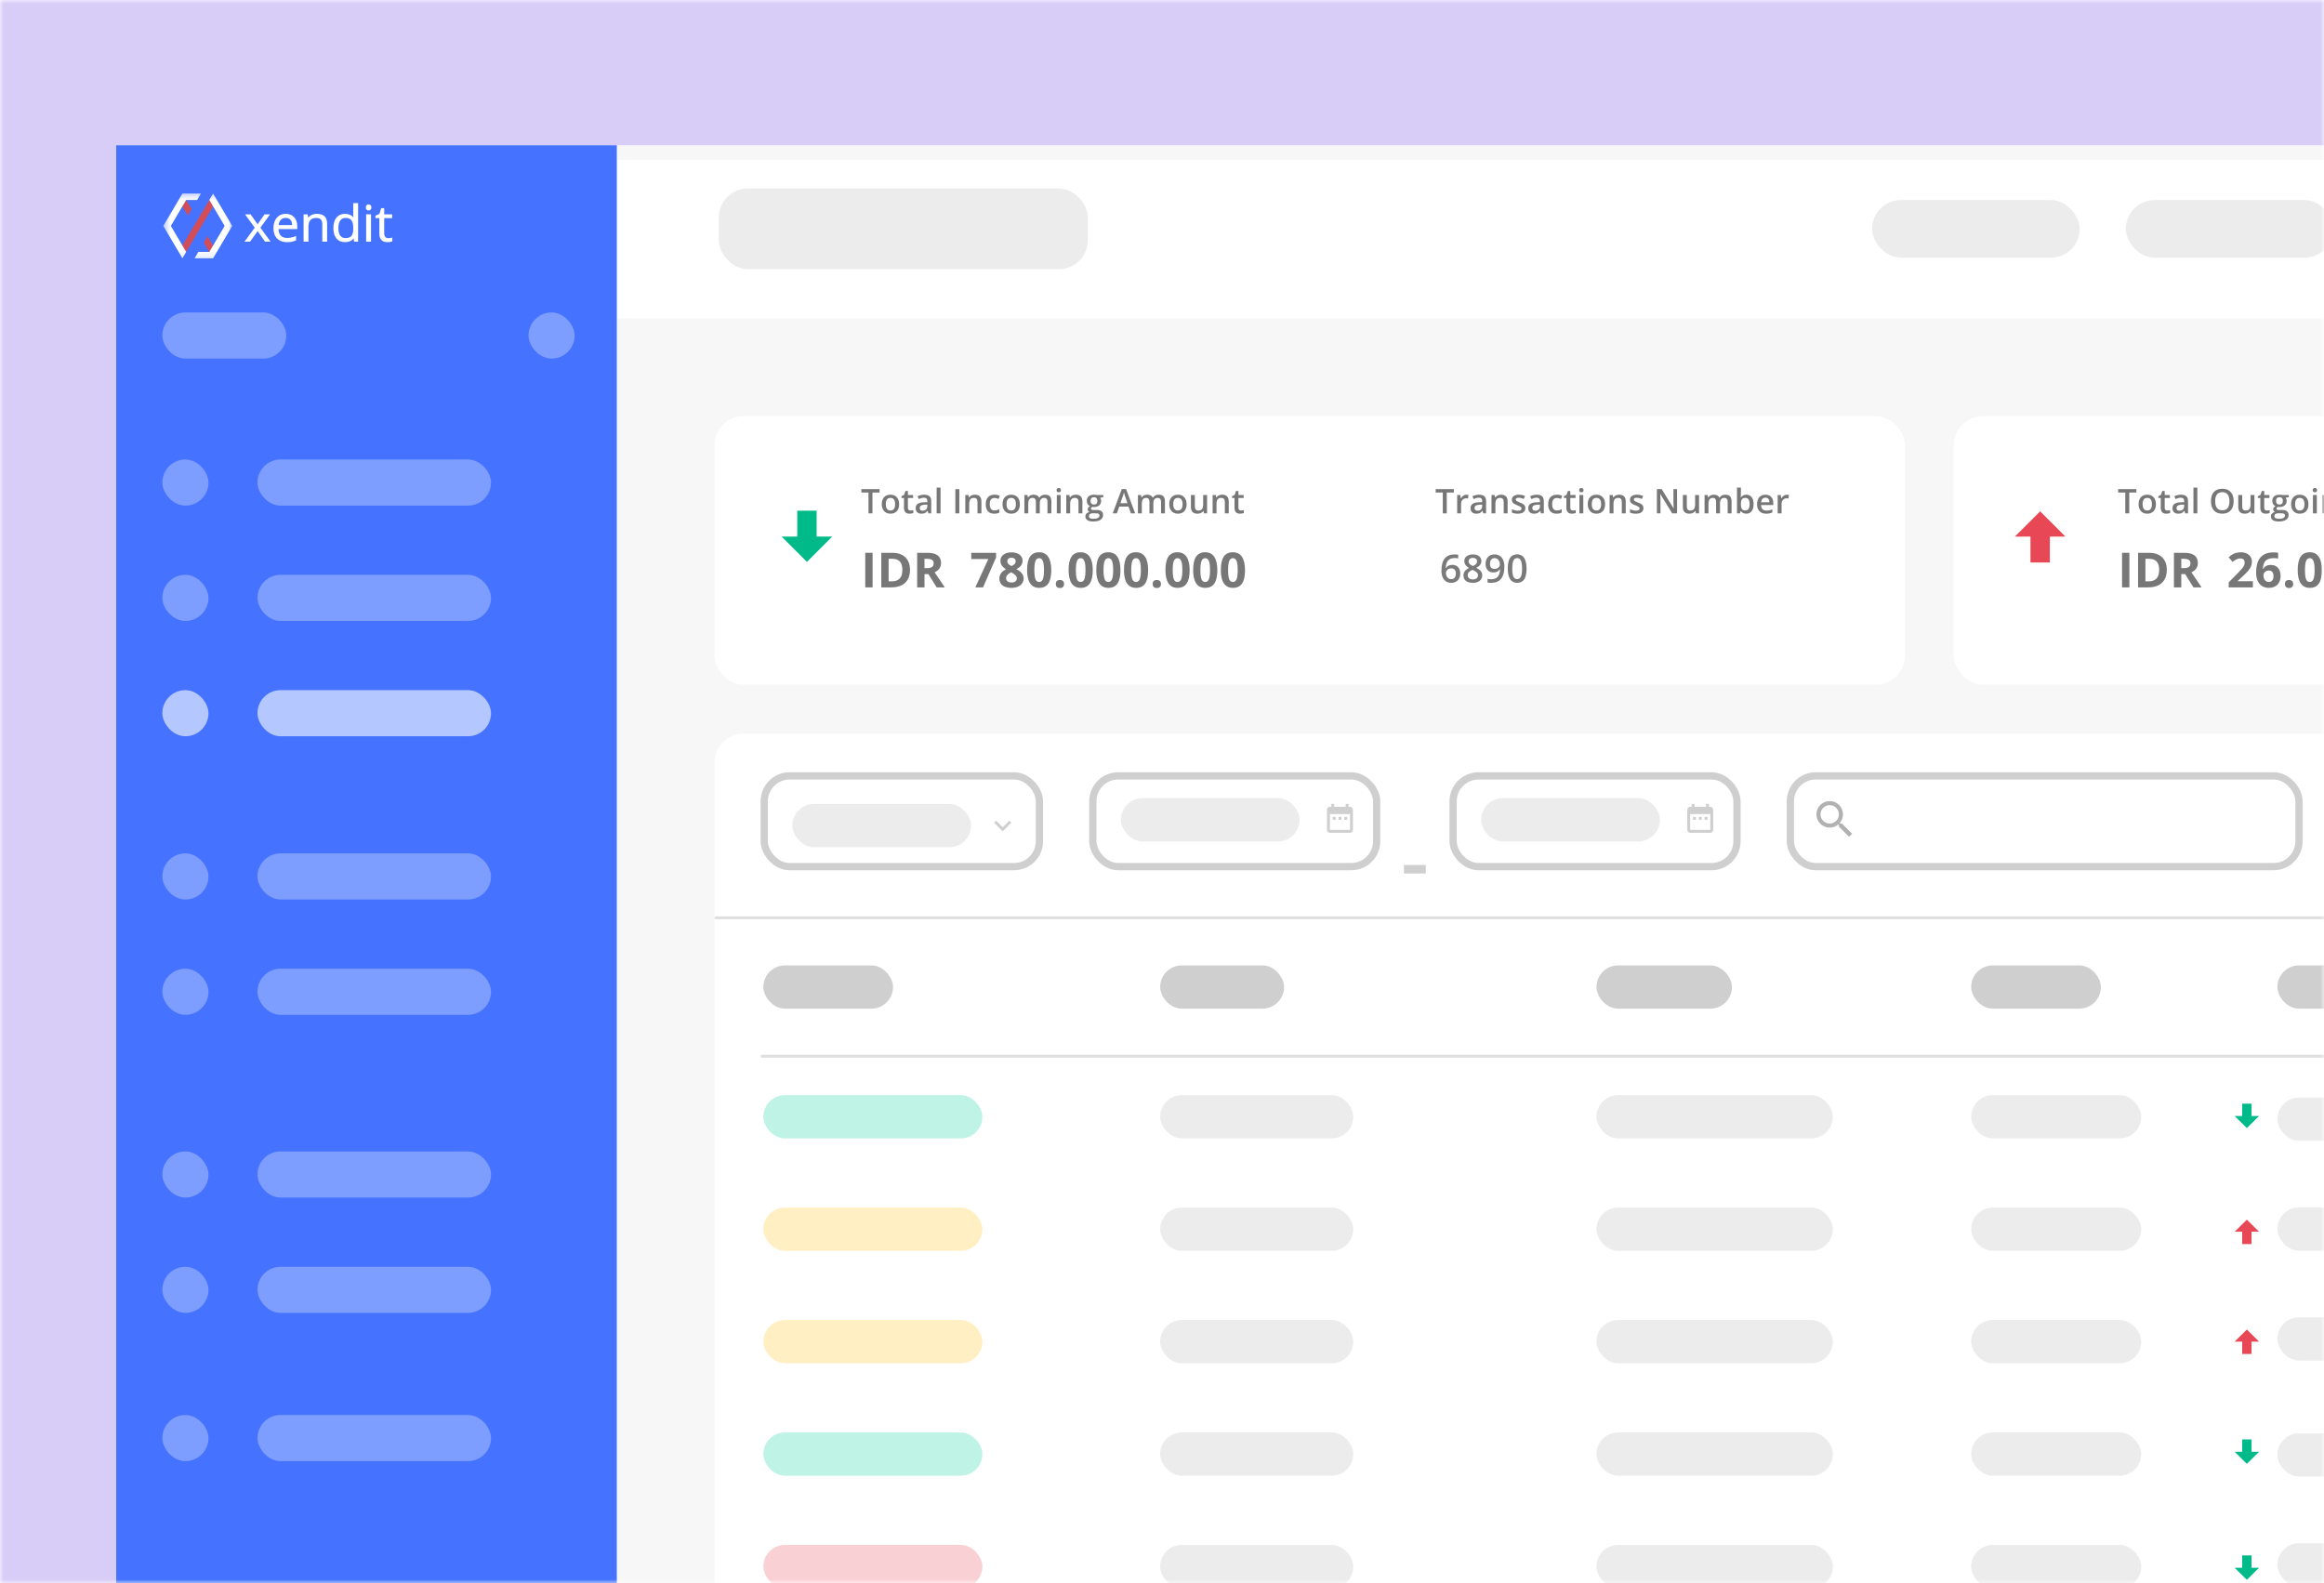<svg width="320" height="218" viewBox="0 0 320 218" fill="none" xmlns="http://www.w3.org/2000/svg">
<mask id="mask0" mask-type="alpha" maskUnits="userSpaceOnUse" x="0" y="0" width="320" height="218">
<rect width="320" height="218" fill="white"/>
</mask>
<g mask="url(#mask0)">
<path d="M0 0H320V218H0V0Z" fill="#D8CDF7"/>
<g filter="url(#filter0_d)">
<rect x="16" y="16" width="427.038" height="269" fill="#F7F7F7"/>
<g filter="url(#filter1_d)">
<rect x="98.381" y="95.019" width="334.462" height="179.894" rx="4" fill="white"/>
</g>
<rect x="105.106" y="128.939" width="17.86" height="5.955" rx="2.978" fill="#CFCFCF"/>
<rect x="159.746" y="128.939" width="17.066" height="5.955" rx="2.978" fill="#CFCFCF"/>
<rect x="219.825" y="128.939" width="18.653" height="5.955" rx="2.978" fill="#CFCFCF"/>
<rect x="271.419" y="128.939" width="17.86" height="5.955" rx="2.978" fill="#CFCFCF"/>
<rect x="313.581" y="128.939" width="21.035" height="5.955" rx="2.978" fill="#CFCFCF"/>
<rect x="105.106" y="146.804" width="30.163" height="5.955" rx="2.978" fill="#BFF3E6"/>
<rect x="159.746" y="146.804" width="26.591" height="5.955" rx="2.978" fill="#ECECEC"/>
<rect x="219.825" y="146.804" width="32.544" height="5.955" rx="2.978" fill="#ECECEC"/>
<rect x="271.419" y="146.804" width="23.416" height="5.955" rx="2.978" fill="#ECECEC"/>
<rect x="313.581" y="147.137" width="33.735" height="5.955" rx="2.978" fill="#ECECEC"/>
<rect x="105.106" y="177.771" width="30.163" height="5.955" rx="2.978" fill="#FFEFC2"/>
<rect x="159.746" y="177.771" width="26.591" height="5.955" rx="2.978" fill="#ECECEC"/>
<rect x="219.825" y="177.771" width="32.544" height="5.955" rx="2.978" fill="#ECECEC"/>
<rect x="271.419" y="177.771" width="23.416" height="5.955" rx="2.978" fill="#ECECEC"/>
<rect x="313.581" y="177.4" width="33.735" height="5.955" rx="2.978" fill="#ECECEC"/>
<rect x="105.106" y="208.737" width="30.163" height="5.955" rx="2.978" fill="#F9D1D5"/>
<rect x="159.746" y="208.737" width="26.591" height="5.955" rx="2.978" fill="#ECECEC"/>
<rect x="219.825" y="208.737" width="32.544" height="5.955" rx="2.978" fill="#ECECEC"/>
<rect x="271.419" y="208.737" width="23.416" height="5.955" rx="2.978" fill="#ECECEC"/>
<rect x="313.581" y="208.503" width="33.735" height="5.955" rx="2.978" fill="#ECECEC"/>
<rect x="105.106" y="162.287" width="30.163" height="5.955" rx="2.978" fill="#FFEFC2"/>
<rect x="159.746" y="162.287" width="26.591" height="5.955" rx="2.978" fill="#ECECEC"/>
<rect x="219.825" y="162.287" width="32.544" height="5.955" rx="2.978" fill="#ECECEC"/>
<rect x="271.419" y="162.287" width="23.416" height="5.955" rx="2.978" fill="#ECECEC"/>
<rect x="313.581" y="162.269" width="33.735" height="5.955" rx="2.978" fill="#ECECEC"/>
<rect x="105.106" y="193.254" width="30.163" height="5.955" rx="2.978" fill="#BFF3E6"/>
<rect x="159.746" y="193.254" width="26.591" height="5.955" rx="2.978" fill="#ECECEC"/>
<rect x="219.825" y="193.254" width="32.544" height="5.955" rx="2.978" fill="#ECECEC"/>
<rect x="271.419" y="193.254" width="23.416" height="5.955" rx="2.978" fill="#ECECEC"/>
<rect x="313.581" y="193.372" width="33.735" height="5.955" rx="2.978" fill="#ECECEC"/>
<rect x="98.48" y="122.289" width="334.37" height="0.199" rx="0.099" fill="white" stroke="#DFDFDF" stroke-width="0.199"/>
<rect x="150.475" y="102.84" width="39.085" height="12.498" rx="3.5" fill="white" stroke="#CFCFCF"/>
<rect x="200.085" y="102.84" width="39.085" height="12.498" rx="3.5" fill="white" stroke="#CFCFCF"/>
<rect x="203.951" y="105.913" width="24.607" height="5.955" rx="2.978" fill="#ECECEC"/>
<rect x="154.341" y="105.913" width="24.607" height="5.955" rx="2.978" fill="#ECECEC"/>
<path d="M193.311 116.282V115.11H196.322V116.282H193.311Z" fill="#CFCFCF"/>
<rect x="105.231" y="102.84" width="37.894" height="12.498" rx="3.5" fill="white" stroke="#CFCFCF"/>
<rect x="109.097" y="106.707" width="24.607" height="5.955" rx="2.978" fill="#ECECEC"/>
<path d="M137.157 109.005L138.069 109.917L138.981 109.005L139.26 109.284L138.069 110.475L136.878 109.284L137.157 109.005Z" fill="#CFCFCF"/>
<rect x="246.52" y="102.84" width="70.041" height="12.498" rx="3.5" fill="white" stroke="#CFCFCF"/>
<path fill-rule="evenodd" clip-rule="evenodd" d="M253.402 109.403H253.624L255.027 110.809L254.608 111.228L253.203 109.825V109.603L253.127 109.524C252.806 109.799 252.39 109.965 251.938 109.965C250.928 109.965 250.11 109.147 250.11 108.138C250.11 107.128 250.928 106.31 251.938 106.31C252.947 106.31 253.765 107.128 253.765 108.138C253.765 108.59 253.599 109.006 253.324 109.327L253.402 109.403ZM250.673 108.138C250.673 108.838 251.238 109.403 251.938 109.403C252.638 109.403 253.204 108.838 253.204 108.138C253.204 107.437 252.638 106.872 251.938 106.872C251.238 106.872 250.673 107.437 250.673 108.138Z" fill="#B1B1B1"/>
<path d="M233.518 108.49H233.118V108.89H233.518V108.49ZM234.309 108.49H233.918V108.89H234.309V108.49ZM235.109 108.49H234.709V108.89H235.109V108.49ZM235.5 107.104H235.304V106.703H234.904V107.104H233.323V106.703H232.923V107.104H232.728C232.61 107.104 232.514 107.144 232.439 107.225C232.365 107.299 232.328 107.392 232.328 107.504V110.277C232.328 110.388 232.365 110.484 232.439 110.565C232.52 110.639 232.616 110.677 232.728 110.677H235.5C235.611 110.677 235.704 110.639 235.779 110.565C235.859 110.484 235.9 110.388 235.9 110.277V107.504C235.9 107.392 235.859 107.299 235.779 107.225C235.704 107.144 235.611 107.104 235.5 107.104ZM235.5 110.277H232.728V108.099H235.5V110.277Z" fill="#CFCFCF"/>
<path d="M183.908 108.49H183.508V108.89H183.908V108.49ZM184.699 108.49H184.308V108.89H184.699V108.49ZM185.499 108.49H185.099V108.89H185.499V108.49ZM185.89 107.104H185.694V106.703H185.294V107.104H183.713V106.703H183.313V107.104H183.118C183 107.104 182.904 107.144 182.829 107.225C182.755 107.299 182.718 107.392 182.718 107.504V110.277C182.718 110.388 182.755 110.484 182.829 110.565C182.91 110.639 183.006 110.677 183.118 110.677H185.89C186.001 110.677 186.094 110.639 186.169 110.565C186.249 110.484 186.29 110.388 186.29 110.277V107.504C186.29 107.392 186.249 107.299 186.169 107.225C186.094 107.144 186.001 107.104 185.89 107.104ZM185.89 110.277H183.118V108.099H185.89V110.277Z" fill="#CFCFCF"/>
<rect x="104.83" y="141.345" width="321.67" height="0.199" rx="0.099" fill="white" stroke="#DFDFDF" stroke-width="0.199"/>
<g filter="url(#filter2_d)">
<rect x="98.381" y="51.306" width="163.922" height="36.987" rx="4" fill="white"/>
</g>
<g filter="url(#filter3_d)">
<rect x="269.028" y="51.306" width="163.922" height="36.987" rx="4" fill="white"/>
</g>
<path d="M109.776 66.326H112.445V69.892H114.592L111.11 73.374L107.628 69.892H109.776V66.326Z" fill="#00BA8A"/>
<path d="M308.734 147.978H310.022V149.679H311.059L309.378 151.341L307.697 149.679H308.734V147.978Z" fill="#00BA8A"/>
<path d="M308.734 194.212H310.022V195.914H311.059L309.378 197.575L307.697 195.914H308.734V194.212Z" fill="#00BA8A"/>
<path d="M308.734 210.184H310.022V211.885H311.059L309.378 213.547L307.697 211.885H308.734V210.184Z" fill="#00BA8A"/>
<path d="M198.476 74.581C198.476 73.09 199.083 72.344 200.298 72.344C200.489 72.344 200.651 72.359 200.783 72.389V72.9C200.651 72.861 200.498 72.842 200.324 72.842C199.916 72.842 199.609 72.952 199.404 73.171C199.199 73.39 199.088 73.741 199.07 74.224H199.101C199.183 74.083 199.298 73.974 199.445 73.898C199.593 73.82 199.767 73.781 199.967 73.781C200.313 73.781 200.582 73.886 200.775 74.099C200.968 74.311 201.064 74.598 201.064 74.961C201.064 75.361 200.952 75.677 200.728 75.91C200.505 76.141 200.201 76.257 199.816 76.257C199.543 76.257 199.306 76.192 199.104 76.061C198.902 75.929 198.747 75.738 198.637 75.488C198.53 75.236 198.476 74.933 198.476 74.581ZM199.805 75.751C200.015 75.751 200.177 75.683 200.29 75.548C200.405 75.412 200.462 75.218 200.462 74.966C200.462 74.748 200.408 74.576 200.3 74.45C200.194 74.325 200.035 74.263 199.821 74.263C199.689 74.263 199.567 74.291 199.456 74.349C199.345 74.404 199.257 74.482 199.193 74.581C199.128 74.678 199.096 74.778 199.096 74.88C199.096 75.125 199.162 75.332 199.294 75.501C199.428 75.668 199.598 75.751 199.805 75.751Z" fill="#7A7A7A"/>
<path d="M202.803 72.344C203.164 72.344 203.45 72.428 203.66 72.595C203.87 72.76 203.975 72.981 203.975 73.259C203.975 73.65 203.741 73.961 203.272 74.192C203.571 74.342 203.783 74.499 203.908 74.664C204.035 74.829 204.098 75.013 204.098 75.217C204.098 75.531 203.982 75.783 203.751 75.972C203.52 76.162 203.207 76.257 202.813 76.257C202.399 76.257 202.079 76.168 201.851 75.991C201.624 75.814 201.51 75.562 201.51 75.237C201.51 75.025 201.569 74.835 201.687 74.667C201.807 74.496 202.002 74.345 202.273 74.213C202.041 74.074 201.875 73.927 201.776 73.773C201.677 73.618 201.627 73.444 201.627 73.251C201.627 72.975 201.736 72.755 201.953 72.592C202.17 72.427 202.453 72.344 202.803 72.344ZM202.096 75.217C202.096 75.397 202.16 75.538 202.286 75.639C202.413 75.738 202.585 75.787 202.803 75.787C203.027 75.787 203.2 75.736 203.324 75.634C203.449 75.529 203.512 75.389 203.512 75.212C203.512 75.071 203.454 74.942 203.339 74.826C203.225 74.709 203.051 74.602 202.818 74.502L202.743 74.469C202.513 74.569 202.348 74.681 202.247 74.802C202.147 74.922 202.096 75.06 202.096 75.217ZM202.797 72.816C202.624 72.816 202.484 72.86 202.378 72.947C202.272 73.032 202.219 73.148 202.219 73.296C202.219 73.386 202.238 73.467 202.276 73.538C202.314 73.609 202.37 73.674 202.443 73.734C202.516 73.791 202.639 73.861 202.813 73.942C203.022 73.85 203.168 73.754 203.253 73.653C203.34 73.55 203.384 73.431 203.384 73.296C203.384 73.148 203.33 73.032 203.222 72.947C203.116 72.86 202.975 72.816 202.797 72.816Z" fill="#7A7A7A"/>
<path d="M207.142 74.02C207.142 74.771 206.991 75.331 206.689 75.701C206.386 76.072 205.931 76.257 205.323 76.257C205.092 76.257 204.926 76.243 204.825 76.215V75.701C204.98 75.745 205.135 75.767 205.292 75.767C205.705 75.767 206.014 75.655 206.217 75.433C206.42 75.211 206.531 74.861 206.551 74.385H206.519C206.417 74.542 206.293 74.654 206.147 74.724C206.002 74.794 205.833 74.828 205.638 74.828C205.301 74.828 205.036 74.723 204.843 74.513C204.651 74.303 204.554 74.014 204.554 73.648C204.554 73.25 204.665 72.933 204.888 72.699C205.112 72.463 205.417 72.344 205.803 72.344C206.074 72.344 206.31 72.41 206.512 72.543C206.713 72.674 206.869 72.867 206.978 73.118C207.088 73.369 207.142 73.669 207.142 74.02ZM205.813 72.853C205.601 72.853 205.439 72.922 205.326 73.061C205.213 73.198 205.156 73.392 205.156 73.642C205.156 73.86 205.208 74.031 205.313 74.156C205.419 74.279 205.578 74.341 205.792 74.341C205.999 74.341 206.173 74.279 206.313 74.156C206.454 74.032 206.525 73.888 206.525 73.723C206.525 73.569 206.494 73.424 206.433 73.29C206.374 73.155 206.291 73.048 206.183 72.97C206.075 72.892 205.952 72.853 205.813 72.853Z" fill="#7A7A7A"/>
<path d="M210.197 74.299C210.197 74.961 210.09 75.453 209.876 75.774C209.664 76.096 209.339 76.257 208.902 76.257C208.478 76.257 208.156 76.091 207.937 75.759C207.718 75.427 207.609 74.94 207.609 74.299C207.609 73.627 207.715 73.132 207.927 72.814C208.141 72.494 208.465 72.334 208.902 72.334C209.327 72.334 209.65 72.501 209.869 72.834C210.088 73.168 210.197 73.656 210.197 74.299ZM208.229 74.299C208.229 74.819 208.282 75.19 208.388 75.412C208.496 75.635 208.667 75.746 208.902 75.746C209.136 75.746 209.307 75.633 209.415 75.407C209.525 75.181 209.579 74.812 209.579 74.299C209.579 73.788 209.525 73.419 209.415 73.192C209.307 72.962 209.136 72.847 208.902 72.847C208.667 72.847 208.496 72.96 208.388 73.184C208.282 73.408 208.229 73.78 208.229 74.299Z" fill="#7A7A7A"/>
<path d="M119.139 76.885V72.122H120.149V76.885H119.139Z" fill="#777777"/>
<path d="M125.3 74.458C125.3 75.242 125.076 75.842 124.629 76.259C124.184 76.676 123.54 76.885 122.697 76.885H121.348V72.122H122.843C123.621 72.122 124.225 72.327 124.655 72.737C125.085 73.148 125.3 73.721 125.3 74.458ZM124.251 74.484C124.251 73.461 123.799 72.949 122.896 72.949H122.358V76.051H122.791C123.764 76.051 124.251 75.528 124.251 74.484Z" fill="#777777"/>
<path d="M127.297 74.236H127.623C127.942 74.236 128.178 74.183 128.33 74.076C128.482 73.97 128.558 73.803 128.558 73.575C128.558 73.349 128.48 73.188 128.323 73.093C128.169 72.997 127.929 72.949 127.603 72.949H127.297V74.236ZM127.297 75.057V76.885H126.287V72.122H127.675C128.322 72.122 128.801 72.24 129.112 72.477C129.422 72.711 129.578 73.069 129.578 73.549C129.578 73.829 129.501 74.079 129.346 74.298C129.192 74.515 128.974 74.686 128.692 74.809C129.408 75.88 129.875 76.572 130.093 76.885H128.972L127.835 75.057H127.297Z" fill="#777777"/>
<path d="M134.299 76.885L136.087 72.975H133.738V72.128H137.156V72.76L135.354 76.885H134.299Z" fill="#777777"/>
<path d="M139.28 72.06C139.736 72.06 140.103 72.164 140.381 72.372C140.662 72.579 140.802 72.858 140.802 73.21C140.802 73.453 140.734 73.67 140.6 73.861C140.465 74.05 140.248 74.22 139.948 74.37C140.304 74.561 140.56 74.761 140.714 74.969C140.87 75.175 140.948 75.402 140.948 75.65C140.948 76.041 140.795 76.356 140.489 76.595C140.183 76.832 139.78 76.95 139.28 76.95C138.759 76.95 138.35 76.839 138.052 76.618C137.754 76.396 137.606 76.082 137.606 75.676C137.606 75.405 137.677 75.163 137.821 74.953C137.966 74.742 138.199 74.556 138.518 74.396C138.246 74.224 138.051 74.04 137.931 73.845C137.812 73.65 137.752 73.436 137.752 73.203C137.752 72.862 137.893 72.586 138.176 72.376C138.458 72.165 138.826 72.06 139.28 72.06ZM138.537 75.617C138.537 75.804 138.603 75.95 138.733 76.054C138.863 76.158 139.041 76.21 139.267 76.21C139.517 76.21 139.704 76.157 139.828 76.051C139.951 75.942 140.013 75.8 140.013 75.624C140.013 75.478 139.951 75.343 139.828 75.217C139.706 75.089 139.507 74.953 139.231 74.809C138.769 75.022 138.537 75.292 138.537 75.617ZM139.274 72.796C139.102 72.796 138.963 72.841 138.857 72.93C138.752 73.016 138.7 73.134 138.7 73.281C138.7 73.412 138.742 73.529 138.824 73.633C138.909 73.735 139.061 73.841 139.28 73.949C139.493 73.849 139.642 73.747 139.727 73.643C139.811 73.539 139.854 73.418 139.854 73.281C139.854 73.132 139.799 73.013 139.691 72.926C139.582 72.839 139.443 72.796 139.274 72.796Z" fill="#777777"/>
<path d="M144.754 74.503C144.754 75.335 144.617 75.951 144.343 76.35C144.072 76.75 143.653 76.95 143.086 76.95C142.536 76.95 142.121 76.744 141.841 76.331C141.563 75.918 141.424 75.309 141.424 74.503C141.424 73.663 141.56 73.044 141.831 72.646C142.103 72.246 142.521 72.047 143.086 72.047C143.635 72.047 144.05 72.255 144.33 72.672C144.613 73.089 144.754 73.7 144.754 74.503ZM142.424 74.503C142.424 75.088 142.474 75.507 142.574 75.761C142.676 76.013 142.847 76.139 143.086 76.139C143.32 76.139 143.49 76.011 143.594 75.754C143.698 75.498 143.75 75.081 143.75 74.503C143.75 73.919 143.697 73.5 143.591 73.246C143.486 72.989 143.318 72.861 143.086 72.861C142.849 72.861 142.679 72.989 142.577 73.246C142.475 73.5 142.424 73.919 142.424 74.503Z" fill="#777777"/>
<path d="M145.376 76.419C145.376 76.237 145.425 76.099 145.523 76.005C145.62 75.912 145.763 75.865 145.949 75.865C146.13 75.865 146.269 75.913 146.366 76.008C146.466 76.104 146.516 76.241 146.516 76.419C146.516 76.591 146.466 76.726 146.366 76.826C146.267 76.924 146.128 76.973 145.949 76.973C145.767 76.973 145.626 76.925 145.526 76.829C145.426 76.732 145.376 76.595 145.376 76.419Z" fill="#777777"/>
<path d="M150.468 74.503C150.468 75.335 150.331 75.951 150.058 76.35C149.786 76.75 149.367 76.95 148.8 76.95C148.251 76.95 147.836 76.744 147.556 76.331C147.278 75.918 147.139 75.309 147.139 74.503C147.139 73.663 147.274 73.044 147.546 72.646C147.817 72.246 148.235 72.047 148.8 72.047C149.35 72.047 149.765 72.255 150.045 72.672C150.327 73.089 150.468 73.7 150.468 74.503ZM148.139 74.503C148.139 75.088 148.189 75.507 148.289 75.761C148.391 76.013 148.561 76.139 148.8 76.139C149.035 76.139 149.204 76.011 149.308 75.754C149.413 75.498 149.465 75.081 149.465 74.503C149.465 73.919 149.412 73.5 149.305 73.246C149.201 72.989 149.033 72.861 148.8 72.861C148.563 72.861 148.394 72.989 148.292 73.246C148.19 73.5 148.139 73.919 148.139 74.503Z" fill="#777777"/>
<path d="M154.28 74.503C154.28 75.335 154.143 75.951 153.87 76.35C153.598 76.75 153.179 76.95 152.612 76.95C152.063 76.95 151.648 76.744 151.368 76.331C151.09 75.918 150.951 75.309 150.951 74.503C150.951 73.663 151.086 73.044 151.358 72.646C151.629 72.246 152.047 72.047 152.612 72.047C153.162 72.047 153.576 72.255 153.857 72.672C154.139 73.089 154.28 73.7 154.28 74.503ZM151.951 74.503C151.951 75.088 152.001 75.507 152.101 75.761C152.203 76.013 152.373 76.139 152.612 76.139C152.847 76.139 153.016 76.011 153.12 75.754C153.225 75.498 153.277 75.081 153.277 74.503C153.277 73.919 153.224 73.5 153.117 73.246C153.013 72.989 152.845 72.861 152.612 72.861C152.375 72.861 152.206 72.989 152.104 73.246C152.002 73.5 151.951 73.919 151.951 74.503Z" fill="#777777"/>
<path d="M158.092 74.503C158.092 75.335 157.955 75.951 157.682 76.35C157.41 76.75 156.991 76.95 156.424 76.95C155.875 76.95 155.46 76.744 155.179 76.331C154.901 75.918 154.762 75.309 154.762 74.503C154.762 73.663 154.898 73.044 155.17 72.646C155.441 72.246 155.859 72.047 156.424 72.047C156.974 72.047 157.388 72.255 157.669 72.672C157.951 73.089 158.092 73.7 158.092 74.503ZM155.763 74.503C155.763 75.088 155.813 75.507 155.913 75.761C156.015 76.013 156.185 76.139 156.424 76.139C156.659 76.139 156.828 76.011 156.932 75.754C157.037 75.498 157.089 75.081 157.089 74.503C157.089 73.919 157.035 73.5 156.929 73.246C156.825 72.989 156.656 72.861 156.424 72.861C156.187 72.861 156.018 72.989 155.916 73.246C155.814 73.5 155.763 73.919 155.763 74.503Z" fill="#777777"/>
<path d="M158.714 76.419C158.714 76.237 158.763 76.099 158.861 76.005C158.959 75.912 159.101 75.865 159.288 75.865C159.468 75.865 159.607 75.913 159.705 76.008C159.805 76.104 159.855 76.241 159.855 76.419C159.855 76.591 159.805 76.726 159.705 76.826C159.605 76.924 159.466 76.973 159.288 76.973C159.105 76.973 158.964 76.925 158.864 76.829C158.764 76.732 158.714 76.595 158.714 76.419Z" fill="#777777"/>
<path d="M163.807 74.503C163.807 75.335 163.67 75.951 163.396 76.35C163.125 76.75 162.706 76.95 162.139 76.95C161.589 76.95 161.174 76.744 160.894 76.331C160.616 75.918 160.477 75.309 160.477 74.503C160.477 73.663 160.613 73.044 160.884 72.646C161.156 72.246 161.574 72.047 162.139 72.047C162.688 72.047 163.103 72.255 163.383 72.672C163.666 73.089 163.807 73.7 163.807 74.503ZM161.477 74.503C161.477 75.088 161.527 75.507 161.627 75.761C161.729 76.013 161.9 76.139 162.139 76.139C162.373 76.139 162.543 76.011 162.647 75.754C162.751 75.498 162.803 75.081 162.803 74.503C162.803 73.919 162.75 73.5 162.644 73.246C162.539 72.989 162.371 72.861 162.139 72.861C161.902 72.861 161.732 72.989 161.63 73.246C161.528 73.5 161.477 73.919 161.477 74.503Z" fill="#777777"/>
<path d="M167.619 74.503C167.619 75.335 167.482 75.951 167.208 76.35C166.937 76.75 166.517 76.95 165.951 76.95C165.401 76.95 164.986 76.744 164.706 76.331C164.428 75.918 164.289 75.309 164.289 74.503C164.289 73.663 164.425 73.044 164.696 72.646C164.968 72.246 165.386 72.047 165.951 72.047C166.5 72.047 166.915 72.255 167.195 72.672C167.477 73.089 167.619 73.7 167.619 74.503ZM165.289 74.503C165.289 75.088 165.339 75.507 165.439 75.761C165.541 76.013 165.712 76.139 165.951 76.139C166.185 76.139 166.355 76.011 166.459 75.754C166.563 75.498 166.615 75.081 166.615 74.503C166.615 73.919 166.562 73.5 166.456 73.246C166.351 72.989 166.183 72.861 165.951 72.861C165.714 72.861 165.544 72.989 165.442 73.246C165.34 73.5 165.289 73.919 165.289 74.503Z" fill="#777777"/>
<path d="M171.431 74.503C171.431 75.335 171.294 75.951 171.02 76.35C170.749 76.75 170.329 76.95 169.762 76.95C169.213 76.95 168.798 76.744 168.518 76.331C168.24 75.918 168.101 75.309 168.101 74.503C168.101 73.663 168.237 73.044 168.508 72.646C168.78 72.246 169.198 72.047 169.762 72.047C170.312 72.047 170.727 72.255 171.007 72.672C171.289 73.089 171.431 73.7 171.431 74.503ZM169.101 74.503C169.101 75.088 169.151 75.507 169.251 75.761C169.353 76.013 169.524 76.139 169.762 76.139C169.997 76.139 170.166 76.011 170.271 75.754C170.375 75.498 170.427 75.081 170.427 74.503C170.427 73.919 170.374 73.5 170.267 73.246C170.163 72.989 169.995 72.861 169.762 72.861C169.526 72.861 169.356 72.989 169.254 73.246C169.152 73.5 169.101 73.919 169.101 74.503Z" fill="#777777"/>
<path d="M120.131 66.69H119.586V63.823H118.605V63.355H121.112V63.823H120.131V66.69Z" fill="#777777"/>
<path d="M123.805 65.424C123.805 65.836 123.7 66.158 123.488 66.389C123.277 66.62 122.983 66.735 122.606 66.735C122.37 66.735 122.162 66.682 121.981 66.576C121.8 66.469 121.661 66.316 121.563 66.117C121.466 65.918 121.417 65.687 121.417 65.424C121.417 65.015 121.522 64.696 121.732 64.466C121.942 64.237 122.238 64.122 122.619 64.122C122.984 64.122 123.273 64.24 123.486 64.475C123.699 64.709 123.805 65.026 123.805 65.424ZM121.969 65.424C121.969 66.006 122.185 66.297 122.615 66.297C123.041 66.297 123.253 66.006 123.253 65.424C123.253 64.848 123.039 64.56 122.61 64.56C122.385 64.56 122.222 64.634 122.12 64.783C122.02 64.932 121.969 65.146 121.969 65.424Z" fill="#777777"/>
<path d="M125.363 66.302C125.494 66.302 125.624 66.281 125.755 66.24V66.644C125.696 66.67 125.619 66.691 125.525 66.708C125.432 66.726 125.336 66.735 125.235 66.735C124.727 66.735 124.474 66.468 124.474 65.933V64.573H124.129V64.336L124.499 64.14L124.681 63.606H125.012V64.167H125.73V64.573H125.012V65.923C125.012 66.053 125.044 66.148 125.108 66.211C125.173 66.272 125.258 66.302 125.363 66.302Z" fill="#777777"/>
<path d="M127.84 66.69L127.733 66.338H127.714C127.593 66.492 127.47 66.597 127.347 66.653C127.224 66.708 127.066 66.735 126.873 66.735C126.625 66.735 126.431 66.668 126.291 66.535C126.153 66.401 126.084 66.212 126.084 65.967C126.084 65.707 126.18 65.511 126.373 65.378C126.566 65.246 126.861 65.174 127.256 65.162L127.691 65.148V65.013C127.691 64.852 127.653 64.732 127.577 64.653C127.503 64.573 127.387 64.532 127.229 64.532C127.099 64.532 126.975 64.551 126.857 64.589C126.738 64.627 126.624 64.672 126.515 64.724L126.341 64.341C126.478 64.269 126.628 64.215 126.791 64.179C126.953 64.141 127.107 64.122 127.251 64.122C127.572 64.122 127.814 64.192 127.977 64.332C128.141 64.471 128.223 64.691 128.223 64.991V66.69H127.84ZM127.042 66.325C127.236 66.325 127.392 66.271 127.509 66.163C127.628 66.053 127.687 65.901 127.687 65.704V65.486L127.363 65.499C127.111 65.508 126.927 65.551 126.811 65.627C126.697 65.701 126.64 65.816 126.64 65.971C126.64 66.084 126.674 66.171 126.74 66.234C126.807 66.294 126.908 66.325 127.042 66.325Z" fill="#777777"/>
<path d="M129.507 66.69H128.971V63.141H129.507V66.69Z" fill="#777777"/>
<path d="M131.546 66.69V63.355H132.091V66.69H131.546Z" fill="#777777"/>
<path d="M135.135 66.69H134.597V65.139C134.597 64.944 134.558 64.799 134.479 64.703C134.401 64.608 134.277 64.56 134.107 64.56C133.88 64.56 133.715 64.626 133.61 64.76C133.505 64.894 133.452 65.118 133.452 65.433V66.69H132.916V64.167H133.336L133.411 64.498H133.439C133.515 64.378 133.623 64.285 133.763 64.22C133.902 64.154 134.057 64.122 134.228 64.122C134.833 64.122 135.135 64.43 135.135 65.045V66.69Z" fill="#777777"/>
<path d="M136.898 66.735C136.517 66.735 136.226 66.624 136.027 66.402C135.83 66.179 135.731 65.859 135.731 65.442C135.731 65.018 135.834 64.692 136.041 64.464C136.249 64.236 136.549 64.122 136.942 64.122C137.208 64.122 137.447 64.171 137.66 64.27L137.498 64.701C137.272 64.613 137.085 64.569 136.937 64.569C136.501 64.569 136.283 64.858 136.283 65.438C136.283 65.72 136.337 65.933 136.445 66.076C136.554 66.218 136.714 66.288 136.923 66.288C137.162 66.288 137.388 66.229 137.601 66.11V66.578C137.505 66.634 137.402 66.674 137.293 66.699C137.185 66.723 137.053 66.735 136.898 66.735Z" fill="#777777"/>
<path d="M140.431 65.424C140.431 65.836 140.325 66.158 140.114 66.389C139.903 66.62 139.609 66.735 139.231 66.735C138.996 66.735 138.787 66.682 138.607 66.576C138.426 66.469 138.287 66.316 138.189 66.117C138.092 65.918 138.043 65.687 138.043 65.424C138.043 65.015 138.148 64.696 138.358 64.466C138.568 64.237 138.864 64.122 139.245 64.122C139.61 64.122 139.899 64.24 140.112 64.475C140.325 64.709 140.431 65.026 140.431 65.424ZM138.595 65.424C138.595 66.006 138.81 66.297 139.241 66.297C139.666 66.297 139.879 66.006 139.879 65.424C139.879 64.848 139.665 64.56 139.236 64.56C139.011 64.56 138.848 64.634 138.746 64.783C138.645 64.932 138.595 65.146 138.595 65.424Z" fill="#777777"/>
<path d="M143.175 66.69H142.636V65.134C142.636 64.941 142.6 64.797 142.527 64.703C142.454 64.608 142.34 64.56 142.185 64.56C141.978 64.56 141.826 64.627 141.729 64.763C141.633 64.896 141.585 65.12 141.585 65.433V66.69H141.049V64.167H141.469L141.544 64.498H141.571C141.641 64.378 141.742 64.285 141.875 64.22C142.008 64.154 142.155 64.122 142.315 64.122C142.703 64.122 142.96 64.254 143.086 64.519H143.122C143.197 64.394 143.302 64.297 143.437 64.227C143.572 64.157 143.727 64.122 143.902 64.122C144.203 64.122 144.422 64.198 144.559 64.35C144.697 64.502 144.767 64.734 144.767 65.045V66.69H144.231V65.134C144.231 64.941 144.193 64.797 144.119 64.703C144.046 64.608 143.932 64.56 143.777 64.56C143.568 64.56 143.416 64.625 143.318 64.756C143.223 64.885 143.175 65.084 143.175 65.353V66.69Z" fill="#777777"/>
<path d="M146.051 66.69H145.515V64.167H146.051V66.69ZM145.483 63.499C145.483 63.403 145.508 63.33 145.56 63.278C145.613 63.226 145.689 63.2 145.786 63.2C145.88 63.2 145.953 63.226 146.005 63.278C146.058 63.33 146.085 63.403 146.085 63.499C146.085 63.59 146.058 63.663 146.005 63.716C145.953 63.767 145.88 63.793 145.786 63.793C145.689 63.793 145.613 63.767 145.56 63.716C145.508 63.663 145.483 63.59 145.483 63.499Z" fill="#777777"/>
<path d="M149.038 66.69H148.5V65.139C148.5 64.944 148.46 64.799 148.381 64.703C148.304 64.608 148.18 64.56 148.01 64.56C147.783 64.56 147.617 64.626 147.512 64.76C147.407 64.894 147.355 65.118 147.355 65.433V66.69H146.819V64.167H147.239L147.314 64.498H147.341C147.417 64.378 147.525 64.285 147.665 64.22C147.805 64.154 147.96 64.122 148.13 64.122C148.736 64.122 149.038 64.43 149.038 65.045V66.69Z" fill="#777777"/>
<path d="M151.914 64.167V64.462L151.483 64.541C151.523 64.595 151.555 64.66 151.581 64.737C151.607 64.815 151.62 64.897 151.62 64.984C151.62 65.244 151.53 65.448 151.351 65.597C151.171 65.746 150.924 65.821 150.609 65.821C150.529 65.821 150.456 65.815 150.391 65.802C150.275 65.874 150.217 65.958 150.217 66.053C150.217 66.111 150.244 66.154 150.297 66.183C150.352 66.212 150.451 66.227 150.596 66.227H151.036C151.314 66.227 151.526 66.286 151.67 66.405C151.814 66.523 151.887 66.694 151.887 66.918C151.887 67.204 151.769 67.424 151.533 67.579C151.297 67.734 150.957 67.812 150.511 67.812C150.168 67.812 149.906 67.751 149.725 67.629C149.544 67.508 149.453 67.334 149.453 67.109C149.453 66.954 149.502 66.823 149.599 66.717C149.698 66.612 149.836 66.539 150.012 66.498C149.941 66.468 149.881 66.419 149.834 66.352C149.788 66.284 149.766 66.212 149.766 66.138C149.766 66.043 149.792 65.964 149.845 65.898C149.899 65.833 149.978 65.768 150.083 65.704C149.952 65.648 149.845 65.557 149.763 65.431C149.683 65.303 149.643 65.154 149.643 64.984C149.643 64.71 149.728 64.498 149.9 64.347C150.074 64.197 150.32 64.122 150.639 64.122C150.711 64.122 150.785 64.127 150.863 64.138C150.942 64.147 151.001 64.157 151.041 64.167H151.914ZM149.932 67.082C149.932 67.198 149.984 67.287 150.087 67.349C150.192 67.411 150.339 67.442 150.527 67.442C150.819 67.442 151.037 67.4 151.18 67.317C151.323 67.233 151.394 67.122 151.394 66.984C151.394 66.874 151.354 66.796 151.275 66.749C151.198 66.703 151.053 66.681 150.84 66.681H150.434C150.28 66.681 150.158 66.716 150.067 66.788C149.977 66.861 149.932 66.959 149.932 67.082ZM150.162 64.984C150.162 65.142 150.203 65.264 150.283 65.349C150.365 65.434 150.483 65.476 150.635 65.476C150.945 65.476 151.1 65.311 151.1 64.979C151.1 64.815 151.061 64.689 150.984 64.601C150.908 64.511 150.791 64.466 150.635 64.466C150.48 64.466 150.362 64.51 150.281 64.598C150.202 64.687 150.162 64.815 150.162 64.984Z" fill="#777777"/>
<path d="M155.723 66.69L155.39 65.764H154.115L153.789 66.69H153.214L154.461 63.342H155.054L156.302 66.69H155.723ZM155.246 65.294L154.934 64.386C154.911 64.326 154.879 64.23 154.838 64.099C154.798 63.968 154.771 63.872 154.756 63.812C154.715 63.999 154.655 64.203 154.576 64.425L154.274 65.294H155.246Z" fill="#777777"/>
<path d="M158.811 66.69H158.272V65.134C158.272 64.941 158.236 64.797 158.163 64.703C158.09 64.608 157.976 64.56 157.821 64.56C157.614 64.56 157.462 64.627 157.365 64.763C157.269 64.896 157.221 65.12 157.221 65.433V66.69H156.685V64.167H157.105L157.18 64.498H157.207C157.277 64.378 157.378 64.285 157.511 64.22C157.644 64.154 157.791 64.122 157.951 64.122C158.339 64.122 158.595 64.254 158.722 64.519H158.758C158.833 64.394 158.938 64.297 159.073 64.227C159.208 64.157 159.363 64.122 159.538 64.122C159.839 64.122 160.058 64.198 160.195 64.35C160.333 64.502 160.403 64.734 160.403 65.045V66.69H159.867V65.134C159.867 64.941 159.829 64.797 159.755 64.703C159.682 64.608 159.568 64.56 159.413 64.56C159.204 64.56 159.052 64.625 158.954 64.756C158.859 64.885 158.811 65.084 158.811 65.353V66.69Z" fill="#777777"/>
<path d="M163.388 65.424C163.388 65.836 163.282 66.158 163.071 66.389C162.86 66.62 162.565 66.735 162.188 66.735C161.953 66.735 161.744 66.682 161.563 66.576C161.382 66.469 161.243 66.316 161.146 66.117C161.049 65.918 161 65.687 161 65.424C161 65.015 161.105 64.696 161.315 64.466C161.525 64.237 161.82 64.122 162.202 64.122C162.567 64.122 162.856 64.24 163.069 64.475C163.281 64.709 163.388 65.026 163.388 65.424ZM161.552 65.424C161.552 66.006 161.767 66.297 162.197 66.297C162.623 66.297 162.836 66.006 162.836 65.424C162.836 64.848 162.622 64.56 162.193 64.56C161.968 64.56 161.804 64.634 161.702 64.783C161.602 64.932 161.552 65.146 161.552 65.424Z" fill="#777777"/>
<path d="M165.785 66.69L165.71 66.359H165.682C165.608 66.476 165.501 66.568 165.363 66.635C165.226 66.702 165.069 66.735 164.893 66.735C164.587 66.735 164.359 66.659 164.209 66.507C164.058 66.355 163.983 66.125 163.983 65.816V64.167H164.524V65.723C164.524 65.916 164.563 66.061 164.642 66.158C164.721 66.254 164.845 66.302 165.014 66.302C165.239 66.302 165.404 66.235 165.509 66.101C165.615 65.966 165.668 65.74 165.668 65.424V64.167H166.207V66.69H165.785Z" fill="#777777"/>
<path d="M169.19 66.69H168.652V65.139C168.652 64.944 168.612 64.799 168.533 64.703C168.455 64.608 168.331 64.56 168.161 64.56C167.935 64.56 167.769 64.626 167.664 64.76C167.559 64.894 167.507 65.118 167.507 65.433V66.69H166.971V64.167H167.39L167.466 64.498H167.493C167.569 64.378 167.677 64.285 167.817 64.22C167.957 64.154 168.112 64.122 168.282 64.122C168.887 64.122 169.19 64.43 169.19 65.045V66.69Z" fill="#777777"/>
<path d="M170.875 66.302C171.006 66.302 171.137 66.281 171.267 66.24V66.644C171.208 66.67 171.131 66.691 171.037 66.708C170.944 66.726 170.848 66.735 170.747 66.735C170.24 66.735 169.986 66.468 169.986 65.933V64.573H169.641V64.336L170.011 64.14L170.193 63.606H170.524V64.167H171.242V64.573H170.524V65.923C170.524 66.053 170.556 66.148 170.62 66.211C170.685 66.272 170.77 66.302 170.875 66.302Z" fill="#777777"/>
<path d="M199.209 66.69H198.664V63.823H197.683V63.355H200.189V63.823H199.209V66.69Z" fill="#777777"/>
<path d="M201.925 64.122C202.033 64.122 202.122 64.129 202.192 64.144L202.139 64.644C202.063 64.626 201.984 64.617 201.902 64.617C201.688 64.617 201.514 64.687 201.38 64.826C201.247 64.966 201.181 65.148 201.181 65.371V66.69H200.645V64.167H201.065L201.136 64.612H201.163C201.247 64.462 201.355 64.342 201.489 64.254C201.625 64.166 201.77 64.122 201.925 64.122Z" fill="#777777"/>
<path d="M204.24 66.69L204.132 66.338H204.114C203.993 66.492 203.87 66.597 203.747 66.653C203.624 66.708 203.466 66.735 203.273 66.735C203.025 66.735 202.831 66.668 202.691 66.535C202.553 66.401 202.484 66.212 202.484 65.967C202.484 65.707 202.58 65.511 202.773 65.378C202.966 65.246 203.261 65.174 203.656 65.162L204.091 65.148V65.013C204.091 64.852 204.053 64.732 203.977 64.653C203.903 64.573 203.787 64.532 203.628 64.532C203.499 64.532 203.375 64.551 203.257 64.589C203.138 64.627 203.024 64.672 202.915 64.724L202.741 64.341C202.878 64.269 203.028 64.215 203.191 64.179C203.353 64.141 203.507 64.122 203.651 64.122C203.972 64.122 204.214 64.192 204.376 64.332C204.541 64.471 204.623 64.691 204.623 64.991V66.69H204.24ZM203.441 66.325C203.636 66.325 203.792 66.271 203.909 66.163C204.028 66.053 204.087 65.901 204.087 65.704V65.486L203.763 65.499C203.511 65.508 203.327 65.551 203.211 65.627C203.097 65.701 203.04 65.816 203.04 65.971C203.04 66.084 203.074 66.171 203.14 66.234C203.207 66.294 203.308 66.325 203.441 66.325Z" fill="#777777"/>
<path d="M207.59 66.69H207.052V65.139C207.052 64.944 207.012 64.799 206.933 64.703C206.856 64.608 206.732 64.56 206.561 64.56C206.335 64.56 206.169 64.626 206.064 64.76C205.959 64.894 205.907 65.118 205.907 65.433V66.69H205.371V64.167H205.79L205.866 64.498H205.893C205.969 64.378 206.077 64.285 206.217 64.22C206.357 64.154 206.512 64.122 206.682 64.122C207.287 64.122 207.59 64.43 207.59 65.045V66.69Z" fill="#777777"/>
<path d="M210.03 65.971C210.03 66.218 209.94 66.407 209.761 66.539C209.582 66.67 209.325 66.735 208.99 66.735C208.654 66.735 208.384 66.684 208.181 66.582V66.12C208.477 66.256 208.753 66.325 209.008 66.325C209.338 66.325 209.503 66.225 209.503 66.026C209.503 65.962 209.485 65.909 209.449 65.866C209.412 65.824 209.352 65.78 209.268 65.734C209.185 65.689 209.069 65.637 208.92 65.579C208.629 65.466 208.432 65.354 208.329 65.242C208.227 65.129 208.176 64.983 208.176 64.804C208.176 64.588 208.263 64.421 208.436 64.302C208.611 64.182 208.848 64.122 209.148 64.122C209.444 64.122 209.725 64.182 209.989 64.302L209.816 64.706C209.544 64.593 209.315 64.537 209.129 64.537C208.847 64.537 208.705 64.617 208.705 64.778C208.705 64.858 208.742 64.924 208.815 64.979C208.889 65.034 209.05 65.109 209.298 65.205C209.506 65.286 209.658 65.359 209.752 65.426C209.846 65.493 209.916 65.571 209.962 65.659C210.007 65.746 210.03 65.85 210.03 65.971Z" fill="#777777"/>
<path d="M212.19 66.69L212.083 66.338H212.064C211.943 66.492 211.82 66.597 211.697 66.653C211.574 66.708 211.416 66.735 211.223 66.735C210.975 66.735 210.781 66.668 210.641 66.535C210.503 66.401 210.434 66.212 210.434 65.967C210.434 65.707 210.53 65.511 210.723 65.378C210.917 65.246 211.211 65.174 211.606 65.162L212.042 65.148V65.013C212.042 64.852 212.004 64.732 211.928 64.653C211.853 64.573 211.737 64.532 211.579 64.532C211.449 64.532 211.326 64.551 211.207 64.589C211.088 64.627 210.974 64.672 210.865 64.724L210.692 64.341C210.828 64.269 210.978 64.215 211.141 64.179C211.304 64.141 211.457 64.122 211.602 64.122C211.922 64.122 212.164 64.192 212.327 64.332C212.491 64.471 212.573 64.691 212.573 64.991V66.69H212.19ZM211.392 66.325C211.586 66.325 211.742 66.271 211.859 66.163C211.978 66.053 212.037 65.901 212.037 65.704V65.486L211.713 65.499C211.461 65.508 211.277 65.551 211.161 65.627C211.047 65.701 210.99 65.816 210.99 65.971C210.99 66.084 211.024 66.171 211.091 66.234C211.158 66.294 211.258 66.325 211.392 66.325Z" fill="#777777"/>
<path d="M214.338 66.735C213.957 66.735 213.666 66.624 213.467 66.402C213.269 66.179 213.171 65.859 213.171 65.442C213.171 65.018 213.274 64.692 213.481 64.464C213.689 64.236 213.989 64.122 214.382 64.122C214.648 64.122 214.887 64.171 215.1 64.27L214.938 64.701C214.712 64.613 214.525 64.569 214.377 64.569C213.941 64.569 213.723 64.858 213.723 65.438C213.723 65.72 213.776 65.933 213.884 66.076C213.994 66.218 214.154 66.288 214.363 66.288C214.602 66.288 214.828 66.229 215.041 66.11V66.578C214.945 66.634 214.842 66.674 214.733 66.699C214.625 66.723 214.493 66.735 214.338 66.735Z" fill="#777777"/>
<path d="M216.573 66.302C216.704 66.302 216.835 66.281 216.966 66.24V66.644C216.906 66.67 216.829 66.691 216.735 66.708C216.642 66.726 216.546 66.735 216.446 66.735C215.938 66.735 215.684 66.468 215.684 65.933V64.573H215.339V64.336L215.709 64.14L215.891 63.606H216.222V64.167H216.94V64.573H216.222V65.923C216.222 66.053 216.254 66.148 216.318 66.211C216.383 66.272 216.468 66.302 216.573 66.302Z" fill="#777777"/>
<path d="M218.008 66.69H217.472V64.167H218.008V66.69ZM217.44 63.499C217.44 63.403 217.466 63.33 217.517 63.278C217.571 63.226 217.646 63.2 217.743 63.2C217.838 63.2 217.91 63.226 217.962 63.278C218.015 63.33 218.042 63.403 218.042 63.499C218.042 63.59 218.015 63.663 217.962 63.716C217.91 63.767 217.838 63.793 217.743 63.793C217.646 63.793 217.571 63.767 217.517 63.716C217.466 63.663 217.44 63.59 217.44 63.499Z" fill="#777777"/>
<path d="M221.014 65.424C221.014 65.836 220.908 66.158 220.697 66.389C220.485 66.62 220.191 66.735 219.814 66.735C219.578 66.735 219.37 66.682 219.189 66.576C219.008 66.469 218.869 66.316 218.772 66.117C218.675 65.918 218.626 65.687 218.626 65.424C218.626 65.015 218.731 64.696 218.941 64.466C219.15 64.237 219.446 64.122 219.828 64.122C220.193 64.122 220.482 64.24 220.694 64.475C220.907 64.709 221.014 65.026 221.014 65.424ZM219.178 65.424C219.178 66.006 219.393 66.297 219.823 66.297C220.249 66.297 220.462 66.006 220.462 65.424C220.462 64.848 220.247 64.56 219.819 64.56C219.594 64.56 219.43 64.634 219.328 64.783C219.228 64.932 219.178 65.146 219.178 65.424Z" fill="#777777"/>
<path d="M223.851 66.69H223.313V65.139C223.313 64.944 223.273 64.799 223.194 64.703C223.116 64.608 222.992 64.56 222.822 64.56C222.596 64.56 222.43 64.626 222.325 64.76C222.22 64.894 222.168 65.118 222.168 65.433V66.69H221.632V64.167H222.051L222.127 64.498H222.154C222.23 64.378 222.338 64.285 222.478 64.22C222.618 64.154 222.773 64.122 222.943 64.122C223.548 64.122 223.851 64.43 223.851 65.045V66.69Z" fill="#777777"/>
<path d="M226.291 65.971C226.291 66.218 226.201 66.407 226.022 66.539C225.843 66.67 225.586 66.735 225.251 66.735C224.915 66.735 224.645 66.684 224.441 66.582V66.12C224.738 66.256 225.014 66.325 225.269 66.325C225.599 66.325 225.764 66.225 225.764 66.026C225.764 65.962 225.746 65.909 225.709 65.866C225.673 65.824 225.613 65.78 225.529 65.734C225.446 65.689 225.329 65.637 225.18 65.579C224.89 65.466 224.693 65.354 224.59 65.242C224.488 65.129 224.437 64.983 224.437 64.804C224.437 64.588 224.524 64.421 224.697 64.302C224.872 64.182 225.109 64.122 225.408 64.122C225.705 64.122 225.985 64.182 226.25 64.302L226.077 64.706C225.805 64.593 225.576 64.537 225.39 64.537C225.107 64.537 224.966 64.617 224.966 64.778C224.966 64.858 225.002 64.924 225.075 64.979C225.15 65.034 225.311 65.109 225.559 65.205C225.767 65.286 225.919 65.359 226.013 65.426C226.107 65.493 226.177 65.571 226.223 65.659C226.268 65.746 226.291 65.85 226.291 65.971Z" fill="#777777"/>
<path d="M230.921 66.69H230.252L228.613 64.033H228.594L228.606 64.181C228.627 64.464 228.638 64.722 228.638 64.956V66.69H228.143V63.355H228.804L230.439 65.999H230.453C230.45 65.964 230.444 65.837 230.435 65.618C230.426 65.397 230.421 65.225 230.421 65.102V63.355H230.921V66.69Z" fill="#777777"/>
<path d="M233.523 66.69L233.448 66.359H233.42C233.346 66.476 233.239 66.568 233.101 66.635C232.964 66.702 232.808 66.735 232.631 66.735C232.326 66.735 232.098 66.659 231.947 66.507C231.796 66.355 231.721 66.125 231.721 65.816V64.167H232.262V65.723C232.262 65.916 232.301 66.061 232.38 66.158C232.459 66.254 232.583 66.302 232.752 66.302C232.977 66.302 233.142 66.235 233.247 66.101C233.353 65.966 233.407 65.74 233.407 65.424V64.167H233.945V66.69H233.523Z" fill="#777777"/>
<path d="M236.834 66.69H236.296V65.134C236.296 64.941 236.26 64.797 236.187 64.703C236.114 64.608 236 64.56 235.845 64.56C235.638 64.56 235.486 64.627 235.388 64.763C235.293 64.896 235.245 65.12 235.245 65.433V66.69H234.709V64.167H235.128L235.204 64.498H235.231C235.301 64.378 235.402 64.285 235.534 64.22C235.668 64.154 235.815 64.122 235.975 64.122C236.362 64.122 236.619 64.254 236.745 64.519H236.782C236.856 64.394 236.961 64.297 237.097 64.227C237.232 64.157 237.387 64.122 237.562 64.122C237.863 64.122 238.082 64.198 238.219 64.35C238.357 64.502 238.426 64.734 238.426 65.045V66.69H237.89V65.134C237.89 64.941 237.853 64.797 237.779 64.703C237.706 64.608 237.592 64.56 237.436 64.56C237.228 64.56 237.075 64.625 236.978 64.756C236.882 64.885 236.834 65.084 236.834 65.353V66.69Z" fill="#777777"/>
<path d="M240.463 64.122C240.778 64.122 241.022 64.236 241.197 64.464C241.374 64.692 241.462 65.012 241.462 65.424C241.462 65.838 241.373 66.16 241.195 66.391C241.017 66.621 240.77 66.735 240.454 66.735C240.134 66.735 239.887 66.621 239.71 66.391H239.674L239.576 66.69H239.174V63.141H239.71V63.985C239.71 64.047 239.707 64.14 239.701 64.263C239.695 64.386 239.69 64.465 239.687 64.498H239.71C239.881 64.247 240.131 64.122 240.463 64.122ZM240.324 64.56C240.108 64.56 239.952 64.624 239.856 64.751C239.762 64.877 239.713 65.09 239.71 65.388V65.424C239.71 65.731 239.759 65.954 239.856 66.092C239.954 66.229 240.112 66.297 240.333 66.297C240.523 66.297 240.667 66.222 240.764 66.072C240.863 65.921 240.912 65.704 240.912 65.419C240.912 64.846 240.716 64.56 240.324 64.56Z" fill="#777777"/>
<path d="M243.186 66.735C242.794 66.735 242.487 66.621 242.265 66.393C242.044 66.164 241.934 65.848 241.934 65.447C241.934 65.035 242.036 64.711 242.242 64.475C242.447 64.24 242.729 64.122 243.088 64.122C243.421 64.122 243.684 64.223 243.877 64.425C244.07 64.627 244.167 64.906 244.167 65.26V65.549H242.486C242.493 65.794 242.56 65.983 242.684 66.115C242.809 66.246 242.984 66.311 243.211 66.311C243.36 66.311 243.498 66.297 243.626 66.27C243.755 66.241 243.894 66.194 244.041 66.129V66.564C243.91 66.627 243.778 66.671 243.644 66.697C243.511 66.722 243.358 66.735 243.186 66.735ZM243.088 64.528C242.918 64.528 242.781 64.582 242.677 64.69C242.575 64.797 242.515 64.955 242.495 65.162H243.64C243.637 64.953 243.587 64.796 243.489 64.69C243.392 64.582 243.258 64.528 243.088 64.528Z" fill="#777777"/>
<path d="M246.055 64.122C246.163 64.122 246.252 64.129 246.322 64.144L246.269 64.644C246.193 64.626 246.114 64.617 246.032 64.617C245.818 64.617 245.644 64.687 245.51 64.826C245.378 64.966 245.311 65.148 245.311 65.371V66.69H244.776V64.167H245.195L245.266 64.612H245.293C245.377 64.462 245.486 64.342 245.619 64.254C245.755 64.166 245.9 64.122 246.055 64.122Z" fill="#777777"/>
<path d="M282.251 73.457H279.582V69.892H277.434L280.917 66.41L284.399 69.892H282.251V73.457Z" fill="#E84855"/>
<path d="M310.022 167.312H308.734V165.611H307.697L309.378 163.95L311.059 165.611H310.022V167.312Z" fill="#E84855"/>
<path d="M310.022 182.444H308.734V180.743H307.697L309.378 179.081L311.059 180.743H310.022V182.444Z" fill="#E84855"/>
<path d="M292.192 76.885V72.122H293.202V76.885H292.192Z" fill="#777777"/>
<path d="M298.353 74.458C298.353 75.242 298.129 75.842 297.681 76.259C297.236 76.676 296.592 76.885 295.749 76.885H294.401V72.122H295.896C296.674 72.122 297.277 72.327 297.708 72.737C298.138 73.148 298.353 73.721 298.353 74.458ZM297.304 74.484C297.304 73.461 296.852 72.949 295.948 72.949H295.411V76.051H295.844C296.817 76.051 297.304 75.528 297.304 74.484Z" fill="#777777"/>
<path d="M300.35 74.236H300.676C300.995 74.236 301.231 74.183 301.383 74.076C301.535 73.97 301.611 73.803 301.611 73.575C301.611 73.349 301.532 73.188 301.376 73.093C301.222 72.997 300.982 72.949 300.656 72.949H300.35V74.236ZM300.35 75.057V76.885H299.34V72.122H300.728C301.375 72.122 301.854 72.24 302.165 72.477C302.475 72.711 302.63 73.069 302.63 73.549C302.63 73.829 302.553 74.079 302.399 74.298C302.245 74.515 302.027 74.686 301.744 74.809C302.461 75.88 302.928 76.572 303.145 76.885H302.024L300.887 75.057H300.35Z" fill="#777777"/>
<path d="M310.209 76.885H306.879V76.184L308.075 74.976C308.429 74.613 308.66 74.362 308.769 74.223C308.877 74.082 308.955 73.951 309.003 73.832C309.051 73.713 309.075 73.589 309.075 73.461C309.075 73.269 309.022 73.127 308.915 73.034C308.811 72.94 308.671 72.894 308.495 72.894C308.31 72.894 308.131 72.936 307.957 73.021C307.784 73.106 307.602 73.226 307.413 73.382L306.866 72.734C307.1 72.534 307.295 72.393 307.449 72.311C307.603 72.228 307.772 72.165 307.954 72.122C308.136 72.076 308.341 72.053 308.567 72.053C308.864 72.053 309.127 72.107 309.355 72.216C309.583 72.325 309.76 72.477 309.886 72.672C310.012 72.868 310.075 73.091 310.075 73.343C310.075 73.563 310.036 73.769 309.958 73.962C309.882 74.153 309.762 74.35 309.599 74.552C309.439 74.754 309.154 75.042 308.746 75.415L308.133 75.992V76.038H310.209V76.885Z" fill="#777777"/>
<path d="M310.658 74.862C310.658 73.919 310.857 73.217 311.254 72.757C311.654 72.296 312.251 72.066 313.046 72.066C313.318 72.066 313.531 72.082 313.685 72.115V72.92C313.492 72.876 313.3 72.855 313.112 72.855C312.766 72.855 312.484 72.907 312.264 73.011C312.047 73.115 311.884 73.269 311.776 73.474C311.667 73.678 311.603 73.968 311.583 74.344H311.626C311.841 73.974 312.185 73.79 312.659 73.79C313.084 73.79 313.418 73.923 313.659 74.19C313.9 74.458 314.021 74.827 314.021 75.298C314.021 75.806 313.877 76.209 313.59 76.507C313.304 76.802 312.906 76.95 312.398 76.95C312.046 76.95 311.739 76.868 311.476 76.706C311.215 76.543 311.013 76.305 310.87 75.992C310.729 75.679 310.658 75.302 310.658 74.862ZM312.378 76.145C312.593 76.145 312.759 76.074 312.874 75.93C312.989 75.785 313.046 75.578 313.046 75.311C313.046 75.079 312.992 74.896 312.883 74.764C312.777 74.629 312.615 74.562 312.398 74.562C312.194 74.562 312.019 74.628 311.873 74.761C311.73 74.893 311.658 75.047 311.658 75.223C311.658 75.482 311.726 75.7 311.86 75.878C311.997 76.056 312.17 76.145 312.378 76.145Z" fill="#777777"/>
<path d="M314.617 76.419C314.617 76.237 314.666 76.099 314.763 76.005C314.861 75.912 315.003 75.865 315.19 75.865C315.37 75.865 315.509 75.913 315.607 76.008C315.707 76.104 315.757 76.241 315.757 76.419C315.757 76.591 315.707 76.726 315.607 76.826C315.507 76.924 315.368 76.973 315.19 76.973C315.008 76.973 314.867 76.925 314.767 76.829C314.667 76.732 314.617 76.595 314.617 76.419Z" fill="#777777"/>
<path d="M319.709 74.503C319.709 75.335 319.572 75.951 319.299 76.35C319.027 76.75 318.608 76.95 318.041 76.95C317.491 76.95 317.077 76.744 316.796 76.331C316.518 75.918 316.379 75.309 316.379 74.503C316.379 73.663 316.515 73.044 316.787 72.646C317.058 72.246 317.476 72.047 318.041 72.047C318.59 72.047 319.005 72.255 319.285 72.672C319.568 73.089 319.709 73.7 319.709 74.503ZM317.38 74.503C317.38 75.088 317.429 75.507 317.529 75.761C317.631 76.013 317.802 76.139 318.041 76.139C318.276 76.139 318.445 76.011 318.549 75.754C318.653 75.498 318.706 75.081 318.706 74.503C318.706 73.919 318.652 73.5 318.546 73.246C318.442 72.989 318.273 72.861 318.041 72.861C317.804 72.861 317.635 72.989 317.533 73.246C317.431 73.5 317.38 73.919 317.38 74.503Z" fill="#777777"/>
<path d="M323.521 74.503C323.521 75.335 323.384 75.951 323.11 76.35C322.839 76.75 322.42 76.95 321.853 76.95C321.303 76.95 320.888 76.744 320.608 76.331C320.33 75.918 320.191 75.309 320.191 74.503C320.191 73.663 320.327 73.044 320.598 72.646C320.87 72.246 321.288 72.047 321.853 72.047C322.402 72.047 322.817 72.255 323.097 72.672C323.38 73.089 323.521 73.7 323.521 74.503ZM321.191 74.503C321.191 75.088 321.241 75.507 321.341 75.761C321.443 76.013 321.614 76.139 321.853 76.139C322.087 76.139 322.257 76.011 322.361 75.754C322.465 75.498 322.517 75.081 322.517 74.503C322.517 73.919 322.464 73.5 322.358 73.246C322.254 72.989 322.085 72.861 321.853 72.861C321.616 72.861 321.447 72.989 321.345 73.246C321.242 73.5 321.191 73.919 321.191 74.503Z" fill="#777777"/>
<path d="M327.333 74.503C327.333 75.335 327.196 75.951 326.922 76.35C326.651 76.75 326.232 76.95 325.665 76.95C325.115 76.95 324.7 76.744 324.42 76.331C324.142 75.918 324.003 75.309 324.003 74.503C324.003 73.663 324.139 73.044 324.41 72.646C324.682 72.246 325.1 72.047 325.665 72.047C326.214 72.047 326.629 72.255 326.909 72.672C327.192 73.089 327.333 73.7 327.333 74.503ZM325.003 74.503C325.003 75.088 325.053 75.507 325.153 75.761C325.255 76.013 325.426 76.139 325.665 76.139C325.899 76.139 326.069 76.011 326.173 75.754C326.277 75.498 326.329 75.081 326.329 74.503C326.329 73.919 326.276 73.5 326.17 73.246C326.065 72.989 325.897 72.861 325.665 72.861C325.428 72.861 325.259 72.989 325.156 73.246C325.054 73.5 325.003 73.919 325.003 74.503Z" fill="#777777"/>
<path d="M327.955 76.419C327.955 76.237 328.004 76.099 328.102 76.005C328.199 75.912 328.342 75.865 328.529 75.865C328.709 75.865 328.848 75.913 328.946 76.008C329.045 76.104 329.095 76.241 329.095 76.419C329.095 76.591 329.045 76.726 328.946 76.826C328.846 76.924 328.707 76.973 328.529 76.973C328.346 76.973 328.205 76.925 328.105 76.829C328.005 76.732 327.955 76.595 327.955 76.419Z" fill="#777777"/>
<path d="M333.047 74.503C333.047 75.335 332.911 75.951 332.637 76.35C332.365 76.75 331.946 76.95 331.379 76.95C330.83 76.95 330.415 76.744 330.135 76.331C329.857 75.918 329.718 75.309 329.718 74.503C329.718 73.663 329.853 73.044 330.125 72.646C330.396 72.246 330.815 72.047 331.379 72.047C331.929 72.047 332.344 72.255 332.624 72.672C332.906 73.089 333.047 73.7 333.047 74.503ZM330.718 74.503C330.718 75.088 330.768 75.507 330.868 75.761C330.97 76.013 331.14 76.139 331.379 76.139C331.614 76.139 331.783 76.011 331.888 75.754C331.992 75.498 332.044 75.081 332.044 74.503C332.044 73.919 331.991 73.5 331.884 73.246C331.78 72.989 331.612 72.861 331.379 72.861C331.143 72.861 330.973 72.989 330.871 73.246C330.769 73.5 330.718 73.919 330.718 74.503Z" fill="#777777"/>
<path d="M336.859 74.503C336.859 75.335 336.723 75.951 336.449 76.35C336.177 76.75 335.758 76.95 335.191 76.95C334.642 76.95 334.227 76.744 333.947 76.331C333.669 75.918 333.53 75.309 333.53 74.503C333.53 73.663 333.665 73.044 333.937 72.646C334.208 72.246 334.627 72.047 335.191 72.047C335.741 72.047 336.156 72.255 336.436 72.672C336.718 73.089 336.859 73.7 336.859 74.503ZM334.53 74.503C334.53 75.088 334.58 75.507 334.68 75.761C334.782 76.013 334.952 76.139 335.191 76.139C335.426 76.139 335.595 76.011 335.699 75.754C335.804 75.498 335.856 75.081 335.856 74.503C335.856 73.919 335.803 73.5 335.696 73.246C335.592 72.989 335.424 72.861 335.191 72.861C334.954 72.861 334.785 72.989 334.683 73.246C334.581 73.5 334.53 73.919 334.53 74.503Z" fill="#777777"/>
<path d="M340.671 74.503C340.671 75.335 340.534 75.951 340.261 76.35C339.989 76.75 339.57 76.95 339.003 76.95C338.454 76.95 338.039 76.744 337.759 76.331C337.481 75.918 337.342 75.309 337.342 74.503C337.342 73.663 337.477 73.044 337.749 72.646C338.02 72.246 338.438 72.047 339.003 72.047C339.553 72.047 339.968 72.255 340.248 72.672C340.53 73.089 340.671 73.7 340.671 74.503ZM338.342 74.503C338.342 75.088 338.392 75.507 338.492 75.761C338.594 76.013 338.764 76.139 339.003 76.139C339.238 76.139 339.407 76.011 339.511 75.754C339.616 75.498 339.668 75.081 339.668 74.503C339.668 73.919 339.615 73.5 339.508 73.246C339.404 72.989 339.236 72.861 339.003 72.861C338.766 72.861 338.597 72.989 338.495 73.246C338.393 73.5 338.342 73.919 338.342 74.503Z" fill="#777777"/>
<path d="M293.184 66.69H292.639V63.823H291.658V63.355H294.165V63.823H293.184V66.69Z" fill="#777777"/>
<path d="M296.858 65.424C296.858 65.836 296.753 66.158 296.541 66.389C296.33 66.62 296.036 66.735 295.659 66.735C295.423 66.735 295.215 66.682 295.034 66.576C294.853 66.469 294.714 66.316 294.616 66.117C294.519 65.918 294.47 65.687 294.47 65.424C294.47 65.015 294.575 64.696 294.785 64.466C294.995 64.237 295.291 64.122 295.672 64.122C296.037 64.122 296.326 64.24 296.539 64.475C296.752 64.709 296.858 65.026 296.858 65.424ZM295.022 65.424C295.022 66.006 295.238 66.297 295.668 66.297C296.094 66.297 296.306 66.006 296.306 65.424C296.306 64.848 296.092 64.56 295.663 64.56C295.438 64.56 295.275 64.634 295.173 64.783C295.073 64.932 295.022 65.146 295.022 65.424Z" fill="#777777"/>
<path d="M298.416 66.302C298.547 66.302 298.677 66.281 298.808 66.24V66.644C298.749 66.67 298.672 66.691 298.578 66.708C298.485 66.726 298.389 66.735 298.288 66.735C297.78 66.735 297.526 66.468 297.526 65.933V64.573H297.182V64.336L297.552 64.14L297.734 63.606H298.065V64.167H298.783V64.573H298.065V65.923C298.065 66.053 298.097 66.148 298.161 66.211C298.226 66.272 298.311 66.302 298.416 66.302Z" fill="#777777"/>
<path d="M300.893 66.69L300.786 66.338H300.767C300.646 66.492 300.523 66.597 300.4 66.653C300.277 66.708 300.119 66.735 299.926 66.735C299.678 66.735 299.484 66.668 299.344 66.535C299.206 66.401 299.137 66.212 299.137 65.967C299.137 65.707 299.233 65.511 299.426 65.378C299.619 65.246 299.914 65.174 300.309 65.162L300.744 65.148V65.013C300.744 64.852 300.706 64.732 300.63 64.653C300.556 64.573 300.44 64.532 300.281 64.532C300.152 64.532 300.028 64.551 299.91 64.589C299.791 64.627 299.677 64.672 299.568 64.724L299.394 64.341C299.531 64.269 299.681 64.215 299.844 64.179C300.006 64.141 300.16 64.122 300.304 64.122C300.625 64.122 300.867 64.192 301.03 64.332C301.194 64.471 301.276 64.691 301.276 64.991V66.69H300.893ZM300.094 66.325C300.289 66.325 300.445 66.271 300.562 66.163C300.681 66.053 300.74 65.901 300.74 65.704V65.486L300.416 65.499C300.164 65.508 299.98 65.551 299.864 65.627C299.75 65.701 299.693 65.816 299.693 65.971C299.693 66.084 299.727 66.171 299.793 66.234C299.86 66.294 299.961 66.325 300.094 66.325Z" fill="#777777"/>
<path d="M302.56 66.69H302.024V63.141H302.56V66.69Z" fill="#777777"/>
<path d="M307.559 65.018C307.559 65.561 307.423 65.983 307.151 66.284C306.88 66.585 306.496 66.735 305.999 66.735C305.496 66.735 305.109 66.586 304.838 66.288C304.569 65.989 304.435 65.564 304.435 65.013C304.435 64.463 304.57 64.04 304.84 63.745C305.113 63.45 305.5 63.303 306.004 63.303C306.499 63.303 306.882 63.453 307.153 63.752C307.424 64.052 307.559 64.474 307.559 65.018ZM305.014 65.018C305.014 65.428 305.097 65.74 305.262 65.953C305.428 66.164 305.674 66.27 305.999 66.27C306.323 66.27 306.567 66.165 306.731 65.955C306.897 65.746 306.98 65.433 306.98 65.018C306.98 64.609 306.898 64.299 306.733 64.088C306.571 63.876 306.327 63.77 306.004 63.77C305.677 63.77 305.43 63.876 305.262 64.088C305.097 64.299 305.014 64.609 305.014 65.018Z" fill="#777777"/>
<path d="M309.997 66.69L309.922 66.359H309.894C309.82 66.476 309.713 66.568 309.575 66.635C309.438 66.702 309.282 66.735 309.105 66.735C308.8 66.735 308.572 66.659 308.421 66.507C308.271 66.355 308.195 66.125 308.195 65.816V64.167H308.736V65.723C308.736 65.916 308.775 66.061 308.854 66.158C308.933 66.254 309.057 66.302 309.226 66.302C309.451 66.302 309.616 66.235 309.721 66.101C309.827 65.966 309.881 65.74 309.881 65.424V64.167H310.419V66.69H309.997Z" fill="#777777"/>
<path d="M312.123 66.302C312.253 66.302 312.384 66.281 312.515 66.24V66.644C312.455 66.67 312.379 66.691 312.284 66.708C312.192 66.726 312.095 66.735 311.995 66.735C311.487 66.735 311.233 66.468 311.233 65.933V64.573H310.889V64.336L311.258 64.14L311.441 63.606H311.771V64.167H312.49V64.573H311.771V65.923C311.771 66.053 311.803 66.148 311.867 66.211C311.932 66.272 312.018 66.302 312.123 66.302Z" fill="#777777"/>
<path d="M315.151 64.167V64.462L314.72 64.541C314.76 64.595 314.792 64.66 314.818 64.737C314.844 64.815 314.857 64.897 314.857 64.984C314.857 65.244 314.767 65.448 314.588 65.597C314.408 65.746 314.161 65.821 313.847 65.821C313.766 65.821 313.693 65.815 313.628 65.802C313.512 65.874 313.454 65.958 313.454 66.053C313.454 66.111 313.481 66.154 313.534 66.183C313.589 66.212 313.689 66.227 313.833 66.227H314.273C314.551 66.227 314.763 66.286 314.907 66.405C315.052 66.523 315.124 66.694 315.124 66.918C315.124 67.204 315.006 67.424 314.77 67.579C314.535 67.734 314.194 67.812 313.749 67.812C313.405 67.812 313.143 67.751 312.962 67.629C312.781 67.508 312.69 67.334 312.69 67.109C312.69 66.954 312.739 66.823 312.836 66.717C312.935 66.612 313.073 66.539 313.249 66.498C313.178 66.468 313.118 66.419 313.071 66.352C313.026 66.284 313.003 66.212 313.003 66.138C313.003 66.043 313.029 65.964 313.083 65.898C313.136 65.833 313.215 65.768 313.32 65.704C313.189 65.648 313.083 65.557 313.001 65.431C312.92 65.303 312.88 65.154 312.88 64.984C312.88 64.71 312.966 64.498 313.137 64.347C313.311 64.197 313.557 64.122 313.876 64.122C313.948 64.122 314.022 64.127 314.1 64.138C314.179 64.147 314.238 64.157 314.278 64.167H315.151ZM313.169 67.082C313.169 67.198 313.221 67.287 313.324 67.349C313.429 67.411 313.576 67.442 313.765 67.442C314.056 67.442 314.274 67.4 314.417 67.317C314.56 67.233 314.631 67.122 314.631 66.984C314.631 66.874 314.592 66.796 314.513 66.749C314.435 66.703 314.29 66.681 314.077 66.681H313.671C313.517 66.681 313.395 66.716 313.304 66.788C313.214 66.861 313.169 66.959 313.169 67.082ZM313.4 64.984C313.4 65.142 313.44 65.264 313.521 65.349C313.603 65.434 313.72 65.476 313.872 65.476C314.182 65.476 314.337 65.311 314.337 64.979C314.337 64.815 314.298 64.689 314.221 64.601C314.145 64.511 314.028 64.466 313.872 64.466C313.717 64.466 313.599 64.51 313.518 64.598C313.439 64.687 313.4 64.815 313.4 64.984Z" fill="#777777"/>
<path d="M317.858 65.424C317.858 65.836 317.753 66.158 317.541 66.389C317.33 66.62 317.036 66.735 316.659 66.735C316.423 66.735 316.215 66.682 316.034 66.576C315.853 66.469 315.714 66.316 315.616 66.117C315.519 65.918 315.47 65.687 315.47 65.424C315.47 65.015 315.575 64.696 315.785 64.466C315.995 64.237 316.291 64.122 316.672 64.122C317.037 64.122 317.326 64.24 317.539 64.475C317.752 64.709 317.858 65.026 317.858 65.424ZM316.022 65.424C316.022 66.006 316.238 66.297 316.668 66.297C317.094 66.297 317.306 66.006 317.306 65.424C317.306 64.848 317.092 64.56 316.663 64.56C316.438 64.56 316.275 64.634 316.173 64.783C316.073 64.932 316.022 65.146 316.022 65.424Z" fill="#777777"/>
<path d="M319.012 66.69H318.476V64.167H319.012V66.69ZM318.444 63.499C318.444 63.403 318.47 63.33 318.522 63.278C318.575 63.226 318.65 63.2 318.748 63.2C318.842 63.2 318.915 63.226 318.967 63.278C319.02 63.33 319.046 63.403 319.046 63.499C319.046 63.59 319.02 63.663 318.967 63.716C318.915 63.767 318.842 63.793 318.748 63.793C318.65 63.793 318.575 63.767 318.522 63.716C318.47 63.663 318.444 63.59 318.444 63.499Z" fill="#777777"/>
<path d="M322 66.69H321.462V65.139C321.462 64.944 321.422 64.799 321.343 64.703C321.266 64.608 321.142 64.56 320.971 64.56C320.745 64.56 320.579 64.626 320.474 64.76C320.369 64.894 320.317 65.118 320.317 65.433V66.69H319.781V64.167H320.2L320.276 64.498H320.303C320.379 64.378 320.487 64.285 320.627 64.22C320.767 64.154 320.922 64.122 321.092 64.122C321.697 64.122 322 64.43 322 65.045V66.69Z" fill="#777777"/>
<path d="M324.876 64.167V64.462L324.445 64.541C324.484 64.595 324.517 64.66 324.543 64.737C324.569 64.815 324.582 64.897 324.582 64.984C324.582 65.244 324.492 65.448 324.312 65.597C324.133 65.746 323.886 65.821 323.571 65.821C323.491 65.821 323.418 65.815 323.352 65.802C323.237 65.874 323.179 65.958 323.179 66.053C323.179 66.111 323.206 66.154 323.259 66.183C323.314 66.212 323.413 66.227 323.558 66.227H323.998C324.276 66.227 324.487 66.286 324.632 66.405C324.776 66.523 324.848 66.694 324.848 66.918C324.848 67.204 324.731 67.424 324.495 67.579C324.259 67.734 323.919 67.812 323.473 67.812C323.13 67.812 322.867 67.751 322.686 67.629C322.505 67.508 322.415 67.334 322.415 67.109C322.415 66.954 322.464 66.823 322.561 66.717C322.66 66.612 322.797 66.539 322.974 66.498C322.902 66.468 322.843 66.419 322.796 66.352C322.75 66.284 322.727 66.212 322.727 66.138C322.727 66.043 322.754 65.964 322.807 65.898C322.86 65.833 322.94 65.768 323.044 65.704C322.914 65.648 322.807 65.557 322.725 65.431C322.645 65.303 322.604 65.154 322.604 64.984C322.604 64.71 322.69 64.498 322.862 64.347C323.035 64.197 323.282 64.122 323.601 64.122C323.672 64.122 323.747 64.127 323.824 64.138C323.903 64.147 323.963 64.157 324.002 64.167H324.876ZM322.894 67.082C322.894 67.198 322.946 67.287 323.049 67.349C323.154 67.411 323.301 67.442 323.489 67.442C323.781 67.442 323.998 67.4 324.141 67.317C324.284 67.233 324.356 67.122 324.356 66.984C324.356 66.874 324.316 66.796 324.237 66.749C324.16 66.703 324.014 66.681 323.802 66.681H323.396C323.242 66.681 323.12 66.716 323.028 66.788C322.939 66.861 322.894 66.959 322.894 67.082ZM323.124 64.984C323.124 65.142 323.165 65.264 323.245 65.349C323.327 65.434 323.444 65.476 323.596 65.476C323.907 65.476 324.062 65.311 324.062 64.979C324.062 64.815 324.023 64.689 323.945 64.601C323.869 64.511 323.753 64.466 323.596 64.466C323.441 64.466 323.323 64.51 323.243 64.598C323.164 64.687 323.124 64.815 323.124 64.984Z" fill="#777777"/>
<path d="M328.684 66.69L328.351 65.764H327.077L326.75 66.69H326.176L327.423 63.342H328.016L329.264 66.69H328.684ZM328.208 65.294L327.895 64.386C327.873 64.326 327.841 64.23 327.8 64.099C327.76 63.968 327.733 63.872 327.717 63.812C327.676 63.999 327.616 64.203 327.537 64.425L327.236 65.294H328.208Z" fill="#777777"/>
<path d="M331.772 66.69H331.234V65.134C331.234 64.941 331.198 64.797 331.125 64.703C331.052 64.608 330.938 64.56 330.783 64.56C330.576 64.56 330.424 64.627 330.326 64.763C330.231 64.896 330.183 65.12 330.183 65.433V66.69H329.647V64.167H330.066L330.142 64.498H330.169C330.239 64.378 330.34 64.285 330.472 64.22C330.606 64.154 330.753 64.122 330.913 64.122C331.3 64.122 331.557 64.254 331.683 64.519H331.72C331.794 64.394 331.899 64.297 332.035 64.227C332.17 64.157 332.325 64.122 332.5 64.122C332.801 64.122 333.02 64.198 333.157 64.35C333.295 64.502 333.364 64.734 333.364 65.045V66.69H332.828V65.134C332.828 64.941 332.791 64.797 332.717 64.703C332.644 64.608 332.53 64.56 332.374 64.56C332.166 64.56 332.013 64.625 331.916 64.756C331.82 64.885 331.772 65.084 331.772 65.353V66.69Z" fill="#777777"/>
<path d="M336.35 65.424C336.35 65.836 336.244 66.158 336.033 66.389C335.821 66.62 335.527 66.735 335.15 66.735C334.914 66.735 334.706 66.682 334.525 66.576C334.344 66.469 334.205 66.316 334.108 66.117C334.01 65.918 333.962 65.687 333.962 65.424C333.962 65.015 334.067 64.696 334.277 64.466C334.486 64.237 334.782 64.122 335.164 64.122C335.529 64.122 335.817 64.24 336.03 64.475C336.243 64.709 336.35 65.026 336.35 65.424ZM334.514 65.424C334.514 66.006 334.729 66.297 335.159 66.297C335.585 66.297 335.798 66.006 335.798 65.424C335.798 64.848 335.583 64.56 335.155 64.56C334.93 64.56 334.766 64.634 334.664 64.783C334.564 64.932 334.514 65.146 334.514 65.424Z" fill="#777777"/>
<path d="M338.747 66.69L338.671 66.359H338.644C338.569 66.476 338.463 66.568 338.325 66.635C338.188 66.702 338.031 66.735 337.855 66.735C337.549 66.735 337.321 66.659 337.171 66.507C337.02 66.355 336.945 66.125 336.945 65.816V64.167H337.485V65.723C337.485 65.916 337.525 66.061 337.604 66.158C337.683 66.254 337.807 66.302 337.976 66.302C338.201 66.302 338.366 66.235 338.471 66.101C338.577 65.966 338.63 65.74 338.63 65.424V64.167H339.168V66.69H338.747Z" fill="#777777"/>
<path d="M342.152 66.69H341.613V65.139C341.613 64.944 341.574 64.799 341.495 64.703C341.417 64.608 341.293 64.56 341.123 64.56C340.896 64.56 340.731 64.626 340.626 64.76C340.521 64.894 340.468 65.118 340.468 65.433V66.69H339.932V64.167H340.352L340.427 64.498H340.455C340.531 64.378 340.639 64.285 340.779 64.22C340.918 64.154 341.074 64.122 341.244 64.122C341.849 64.122 342.152 64.43 342.152 65.045V66.69Z" fill="#777777"/>
<path d="M343.837 66.302C343.968 66.302 344.098 66.281 344.229 66.24V66.644C344.17 66.67 344.093 66.691 343.999 66.708C343.906 66.726 343.81 66.735 343.709 66.735C343.201 66.735 342.947 66.468 342.947 65.933V64.573H342.603V64.336L342.973 64.14L343.155 63.606H343.486V64.167H344.204V64.573H343.486V65.923C343.486 66.053 343.518 66.148 343.581 66.211C343.647 66.272 343.732 66.302 343.837 66.302Z" fill="#777777"/>
<g filter="url(#filter4_d)">
<rect x="84.931" y="16" width="358.106" height="21.856" fill="white"/>
</g>
<rect x="292.713" y="23.543" width="28.584" height="7.94" rx="3.97" fill="#ECECEC"/>
<rect x="257.776" y="23.543" width="28.584" height="7.94" rx="3.97" fill="#ECECEC"/>
<rect x="98.974" y="21.955" width="50.817" height="11.116" rx="4" fill="#ECECEC"/>
<rect x="16" y="61.259" width="65.903" height="13.101" fill="#78A5ED"/>
<rect x="16" y="16" width="68.931" height="269" fill="#4573FF"/>
<mask id="mask1" mask-type="alpha" maskUnits="userSpaceOnUse" x="22" y="22" width="11" height="10">
<rect x="22.352" y="22.352" width="9.755" height="9.528" fill="white"/>
</mask>
<g mask="url(#mask1)">
<path d="M28.058 29.402L28.955 30.916L29.388 30.654L29.54 30.153L28.577 28.524L28.058 29.402Z" fill="#D24D57"/>
<path d="M25.156 23.403L24.733 23.762L25.869 25.68L26.387 24.804L25.35 23.051L25.156 23.403Z" fill="#D24D57"/>
<path d="M26.132 28.091L24.869 30.226L25.027 30.793L25.414 31.061L27.235 27.982L27.754 27.104L29.768 23.693L29.434 23.239L29.321 23.081L28.83 23.525L26.132 28.091Z" fill="#D24D57"/>
<path d="M25.116 22.653L24.596 23.533H24.598L23.006 26.232L23.004 26.231L22.486 27.109L25.116 31.565L25.635 30.688L23.523 27.111L25.635 23.533H27.146L27.665 22.653H25.116Z" fill="white"/>
<path d="M28.824 23.535L30.935 27.111L28.824 30.686H27.314L26.796 31.565H29.344L29.863 30.686L31.454 27.989L31.973 27.112L31.455 26.228L29.861 23.533L29.345 22.654L28.824 23.535Z" fill="white"/>
</g>
<path fill-rule="evenodd" clip-rule="evenodd" d="M36.432 25.513L35.47 26.883L34.505 25.513H33.736L35.077 27.352L33.667 29.279H34.432L35.47 27.828L36.497 29.279H37.262L35.852 27.352L37.194 25.513H36.432Z" fill="white"/>
<path fill-rule="evenodd" clip-rule="evenodd" d="M39.345 26.007C39.626 26.007 39.844 26.095 39.994 26.269C40.138 26.438 40.215 26.682 40.222 26.997H38.36C38.397 26.694 38.497 26.453 38.659 26.279C38.828 26.098 39.059 26.007 39.345 26.007ZM39.352 25.446C38.836 25.446 38.419 25.627 38.113 25.985C37.808 26.341 37.654 26.826 37.654 27.426C37.654 28.023 37.82 28.498 38.149 28.836C38.478 29.175 38.933 29.346 39.499 29.346C39.755 29.346 39.977 29.327 40.159 29.29C40.341 29.253 40.536 29.19 40.74 29.105L40.769 29.092V28.493L40.701 28.521C40.313 28.683 39.916 28.765 39.52 28.765C39.152 28.765 38.863 28.658 38.663 28.446C38.468 28.241 38.361 27.937 38.343 27.544H40.93V27.145C40.93 26.639 40.788 26.226 40.507 25.916C40.224 25.604 39.835 25.446 39.352 25.446Z" fill="white"/>
<path fill-rule="evenodd" clip-rule="evenodd" d="M43.629 25.446C43.364 25.446 43.12 25.497 42.904 25.599C42.713 25.69 42.557 25.814 42.44 25.971L42.356 25.513H41.803V29.279H42.47V27.306C42.47 26.841 42.559 26.506 42.733 26.308C42.905 26.113 43.184 26.013 43.56 26.013C43.842 26.013 44.05 26.083 44.179 26.219C44.309 26.357 44.376 26.571 44.376 26.857V29.279H45.042V26.837C45.042 26.356 44.922 26 44.684 25.779C44.447 25.558 44.092 25.446 43.629 25.446Z" fill="white"/>
<path fill-rule="evenodd" clip-rule="evenodd" d="M47.583 28.785C47.256 28.785 47.015 28.675 46.847 28.447C46.678 28.217 46.593 27.869 46.593 27.413C46.593 26.962 46.679 26.61 46.85 26.366C47.019 26.124 47.256 26.007 47.576 26.007C47.947 26.007 48.22 26.113 48.386 26.322C48.556 26.534 48.642 26.899 48.642 27.406V27.523C48.642 27.97 48.557 28.296 48.391 28.493C48.226 28.687 47.955 28.785 47.583 28.785ZM48.642 25.516L48.655 25.776L48.67 25.942C48.392 25.613 48.003 25.446 47.511 25.446C47.008 25.446 46.61 25.621 46.327 25.966C46.047 26.308 45.905 26.793 45.905 27.406C45.905 28.02 46.046 28.501 46.325 28.836C46.607 29.175 47.006 29.346 47.511 29.346C48.02 29.346 48.414 29.172 48.685 28.827L48.755 29.279H49.308V23.972H48.641L48.642 25.516Z" fill="white"/>
<path fill-rule="evenodd" clip-rule="evenodd" d="M50.755 24.149C50.647 24.149 50.554 24.184 50.481 24.251C50.408 24.32 50.37 24.425 50.37 24.566C50.37 24.703 50.407 24.809 50.481 24.879C50.554 24.949 50.646 24.985 50.755 24.985C50.859 24.985 50.95 24.95 51.025 24.88C51.101 24.809 51.14 24.704 51.14 24.566C51.14 24.427 51.101 24.322 51.025 24.253C50.95 24.184 50.859 24.149 50.755 24.149Z" fill="white"/>
<path fill-rule="evenodd" clip-rule="evenodd" d="M50.418 29.279H51.085V25.513H50.418V29.279Z" fill="white"/>
<path fill-rule="evenodd" clip-rule="evenodd" d="M53.958 28.727C53.905 28.742 53.832 28.757 53.741 28.771C53.65 28.785 53.555 28.792 53.457 28.792C53.283 28.792 53.15 28.739 53.051 28.631C52.953 28.522 52.903 28.361 52.903 28.153V26.04H53.993V25.513H52.903V24.662H52.488L52.244 25.459L51.697 25.694V26.04H52.236V28.177C52.236 28.953 52.619 29.346 53.375 29.346C53.472 29.346 53.584 29.337 53.707 29.317C53.833 29.297 53.926 29.273 53.993 29.241L54.02 29.228V28.709L53.958 28.727Z" fill="white"/>
<rect x="22.352" y="39.026" width="17.071" height="6.352" rx="3.176" fill="#7D9DFF"/>
<rect x="35.453" y="59.273" width="32.157" height="6.352" rx="3.176" fill="#7D9DFF"/>
<rect x="35.453" y="75.154" width="32.157" height="6.352" rx="3.176" fill="#7D9DFF"/>
<rect x="35.453" y="91.034" width="32.157" height="6.352" rx="3.176" fill="#B5C7FF"/>
<rect x="35.453" y="154.555" width="32.157" height="6.352" rx="3.176" fill="#7D9DFF"/>
<rect x="35.453" y="113.512" width="32.157" height="6.352" rx="3.176" fill="#7D9DFF"/>
<rect x="35.453" y="170.435" width="32.157" height="6.352" rx="3.176" fill="#7D9DFF"/>
<rect x="35.453" y="129.393" width="32.157" height="6.352" rx="3.176" fill="#7D9DFF"/>
<rect x="35.453" y="190.85" width="32.157" height="6.352" rx="3.176" fill="#7D9DFF"/>
<rect x="72.772" y="39.026" width="6.352" height="6.352" rx="3.176" fill="#7D9DFF"/>
<rect x="22.352" y="59.273" width="6.352" height="6.352" rx="3.176" fill="#7D9DFF"/>
<rect x="22.352" y="75.154" width="6.352" height="6.352" rx="3.176" fill="#7D9DFF"/>
<rect x="22.352" y="91.034" width="6.352" height="6.352" rx="3.176" fill="#B5C7FF"/>
<rect x="22.352" y="154.555" width="6.352" height="6.352" rx="3.176" fill="#7D9DFF"/>
<rect x="22.352" y="113.512" width="6.352" height="6.352" rx="3.176" fill="#7D9DFF"/>
<rect x="22.352" y="170.435" width="6.352" height="6.352" rx="3.176" fill="#7D9DFF"/>
<rect x="22.352" y="129.393" width="6.352" height="6.352" rx="3.176" fill="#7D9DFF"/>
<rect x="22.352" y="190.85" width="6.352" height="6.352" rx="3.176" fill="#7D9DFF"/>
</g>
</g>
<defs>
<filter id="filter0_d" x="-28" y="-24" width="515.038" height="357" filterUnits="userSpaceOnUse" color-interpolation-filters="sRGB">
<feFlood flood-opacity="0" result="BackgroundImageFix"/>
<feColorMatrix in="SourceAlpha" type="matrix" values="0 0 0 0 0 0 0 0 0 0 0 0 0 0 0 0 0 0 127 0"/>
<feOffset dy="4"/>
<feGaussianBlur stdDeviation="22"/>
<feColorMatrix type="matrix" values="0 0 0 0 0 0 0 0 0 0 0 0 0 0 0 0 0 0 0.15 0"/>
<feBlend mode="normal" in2="BackgroundImageFix" result="effect1_dropShadow"/>
<feBlend mode="normal" in="SourceGraphic" in2="effect1_dropShadow" result="shape"/>
</filter>
<filter id="filter1_d" x="94.381" y="93.019" width="342.462" height="187.894" filterUnits="userSpaceOnUse" color-interpolation-filters="sRGB">
<feFlood flood-opacity="0" result="BackgroundImageFix"/>
<feColorMatrix in="SourceAlpha" type="matrix" values="0 0 0 0 0 0 0 0 0 0 0 0 0 0 0 0 0 0 127 0"/>
<feOffset dy="2"/>
<feGaussianBlur stdDeviation="2"/>
<feColorMatrix type="matrix" values="0 0 0 0 0 0 0 0 0 0 0 0 0 0 0 0 0 0 0.08 0"/>
<feBlend mode="normal" in2="BackgroundImageFix" result="effect1_dropShadow"/>
<feBlend mode="normal" in="SourceGraphic" in2="effect1_dropShadow" result="shape"/>
</filter>
<filter id="filter2_d" x="94.381" y="49.306" width="171.922" height="44.987" filterUnits="userSpaceOnUse" color-interpolation-filters="sRGB">
<feFlood flood-opacity="0" result="BackgroundImageFix"/>
<feColorMatrix in="SourceAlpha" type="matrix" values="0 0 0 0 0 0 0 0 0 0 0 0 0 0 0 0 0 0 127 0"/>
<feOffset dy="2"/>
<feGaussianBlur stdDeviation="2"/>
<feColorMatrix type="matrix" values="0 0 0 0 0 0 0 0 0 0 0 0 0 0 0 0 0 0 0.08 0"/>
<feBlend mode="normal" in2="BackgroundImageFix" result="effect1_dropShadow"/>
<feBlend mode="normal" in="SourceGraphic" in2="effect1_dropShadow" result="shape"/>
</filter>
<filter id="filter3_d" x="265.028" y="49.306" width="171.922" height="44.987" filterUnits="userSpaceOnUse" color-interpolation-filters="sRGB">
<feFlood flood-opacity="0" result="BackgroundImageFix"/>
<feColorMatrix in="SourceAlpha" type="matrix" values="0 0 0 0 0 0 0 0 0 0 0 0 0 0 0 0 0 0 127 0"/>
<feOffset dy="2"/>
<feGaussianBlur stdDeviation="2"/>
<feColorMatrix type="matrix" values="0 0 0 0 0 0 0 0 0 0 0 0 0 0 0 0 0 0 0.08 0"/>
<feBlend mode="normal" in2="BackgroundImageFix" result="effect1_dropShadow"/>
<feBlend mode="normal" in="SourceGraphic" in2="effect1_dropShadow" result="shape"/>
</filter>
<filter id="filter4_d" x="80.931" y="14" width="366.106" height="29.856" filterUnits="userSpaceOnUse" color-interpolation-filters="sRGB">
<feFlood flood-opacity="0" result="BackgroundImageFix"/>
<feColorMatrix in="SourceAlpha" type="matrix" values="0 0 0 0 0 0 0 0 0 0 0 0 0 0 0 0 0 0 127 0"/>
<feOffset dy="2"/>
<feGaussianBlur stdDeviation="2"/>
<feColorMatrix type="matrix" values="0 0 0 0 0 0 0 0 0 0 0 0 0 0 0 0 0 0 0.08 0"/>
<feBlend mode="normal" in2="BackgroundImageFix" result="effect1_dropShadow"/>
<feBlend mode="normal" in="SourceGraphic" in2="effect1_dropShadow" result="shape"/>
</filter>
</defs>
</svg>
